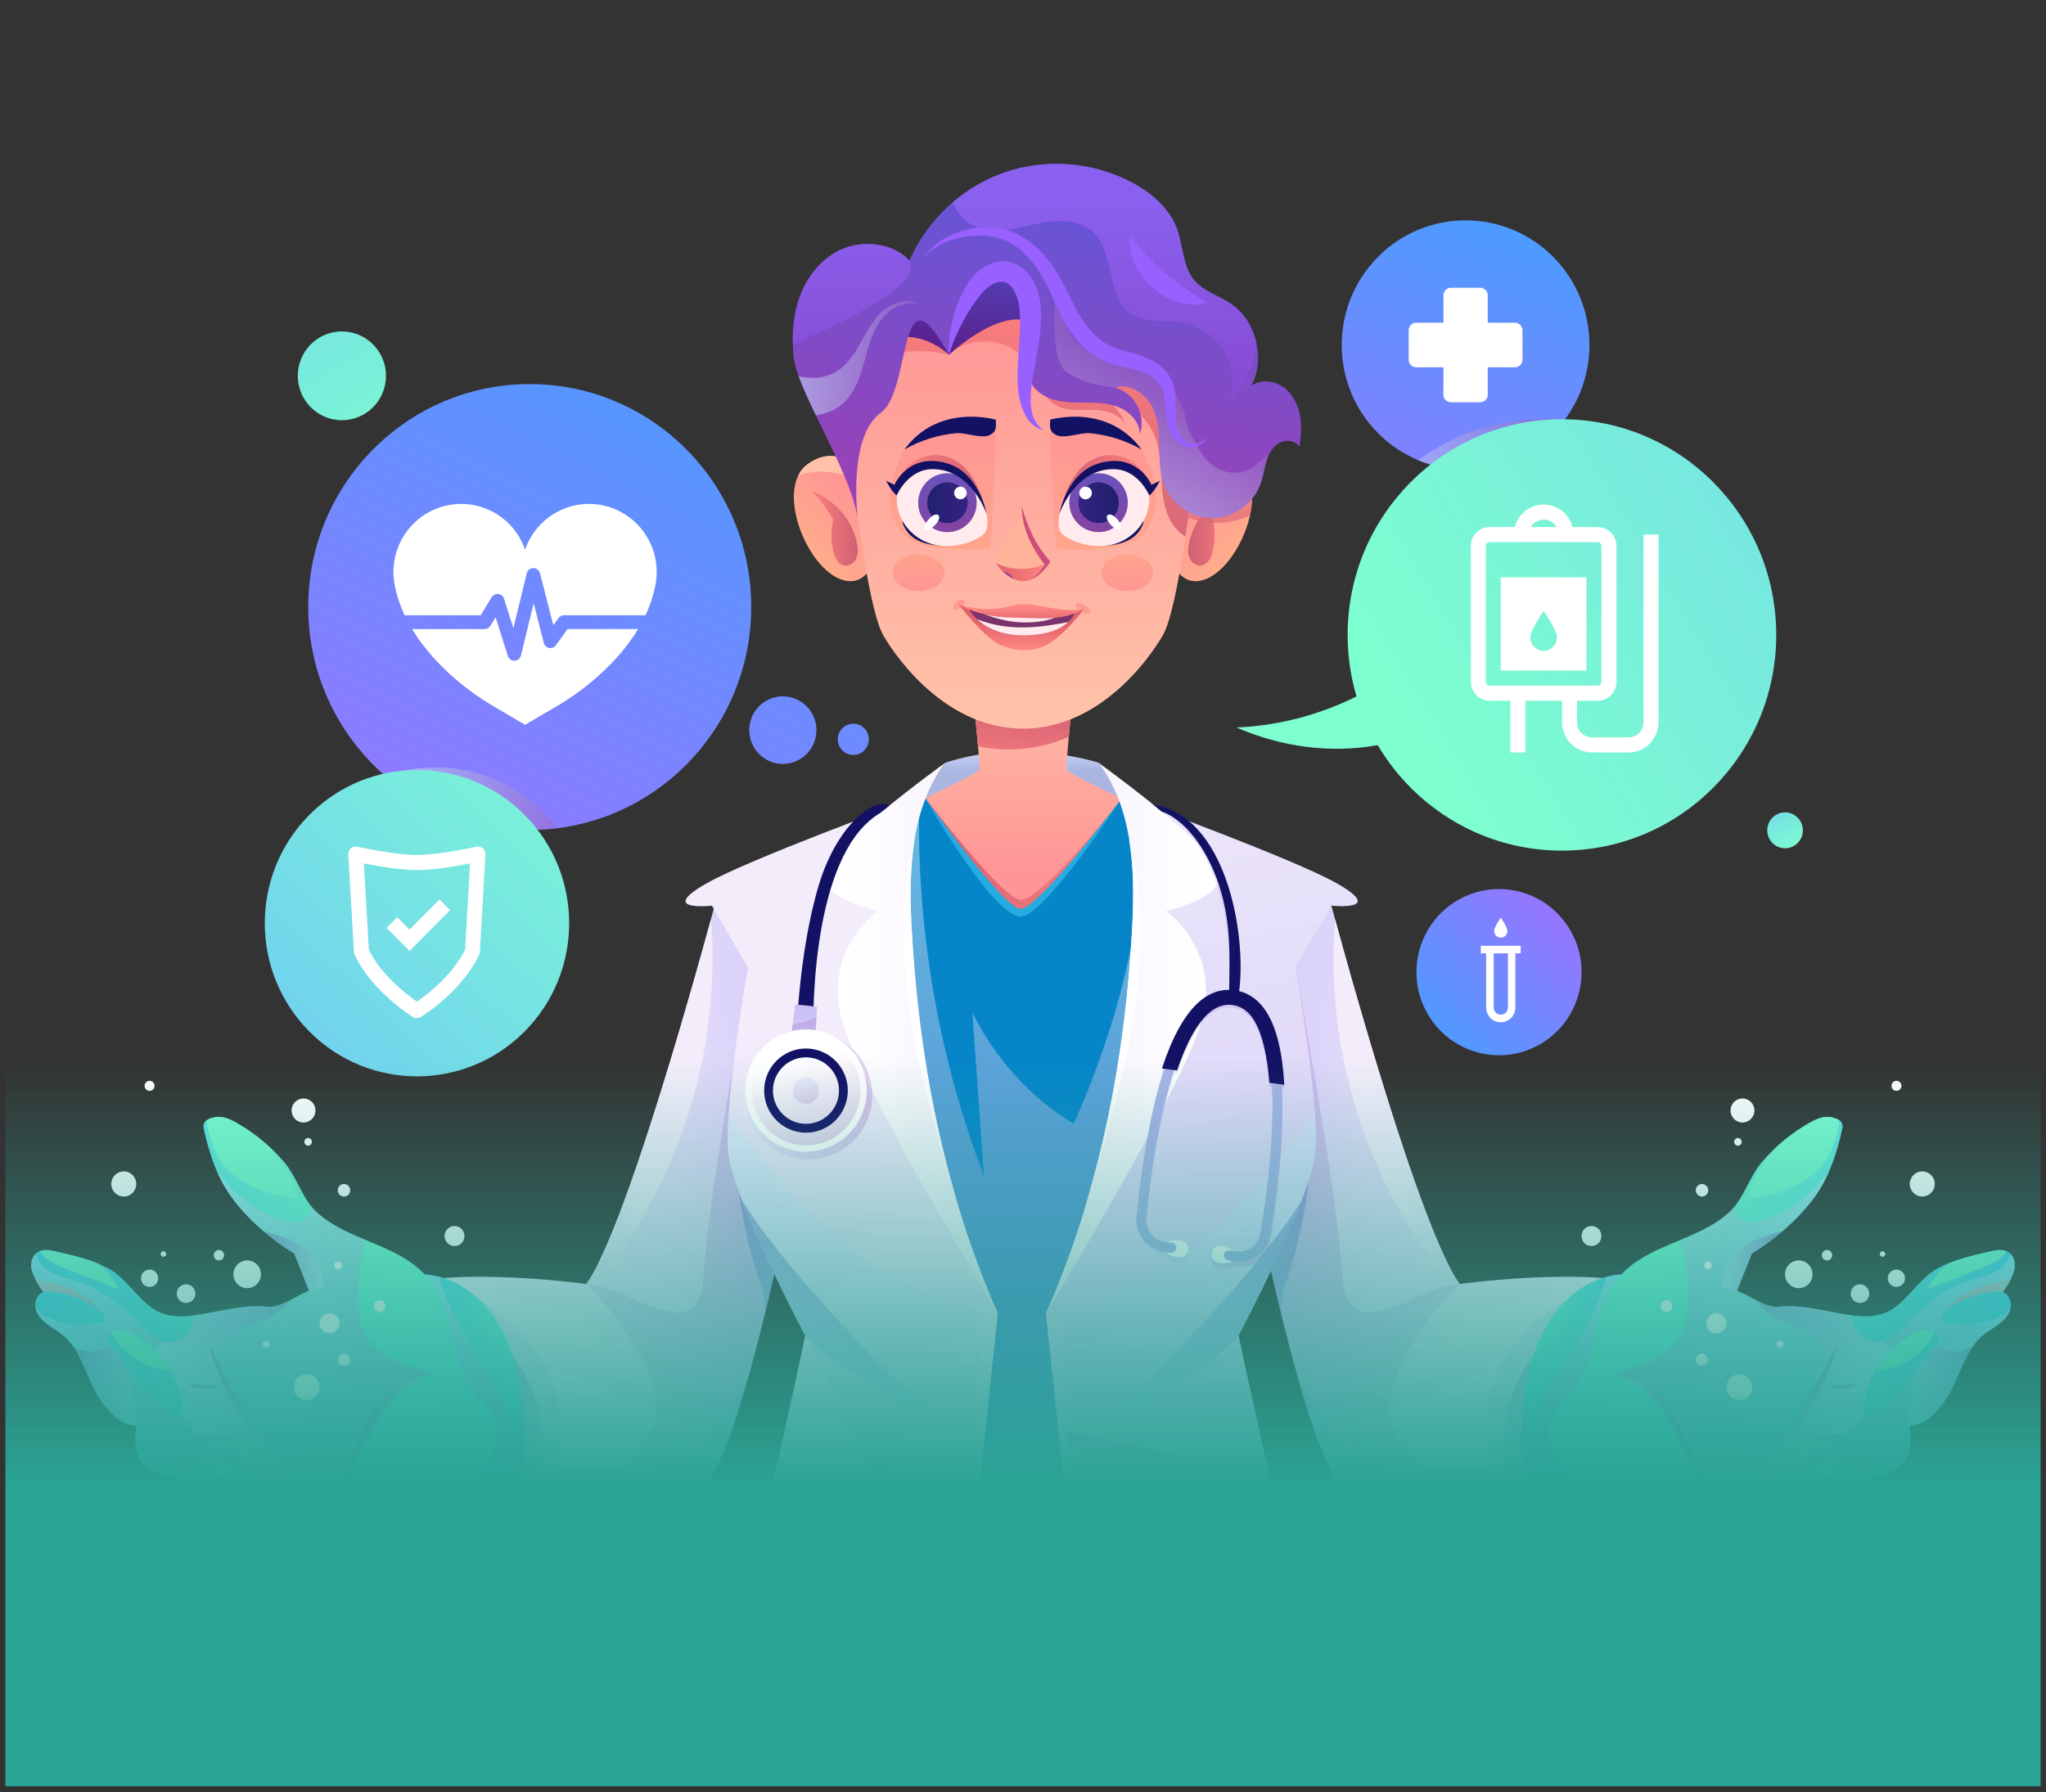<svg width="323" height="283" viewBox="0 0 323 283" fill="none" xmlns="http://www.w3.org/2000/svg">
<rect x="0" y="0" width="323" height="283" fill="#333333" stroke="none"/>
<defs>
<linearGradient id="paint0_linear_101_3728" x1="120.122" y1="48.67" x2="60.592" y2="164.587" gradientUnits="userSpaceOnUse">
<stop stop-color="#459FFF"/>
<stop offset="1" stop-color="#A96DFF"/>
</linearGradient>
<linearGradient id="paint1_linear_101_3728" x1="239.182" y1="30.372" x2="215.107" y2="103.621" gradientUnits="userSpaceOnUse">
<stop stop-color="#459FFF"/>
<stop offset="1" stop-color="#A96DFF"/>
</linearGradient>
<linearGradient id="paint2_linear_101_3728" x1="26.367" y1="12.61" x2="67.048" y2="80.565" gradientUnits="userSpaceOnUse">
<stop stop-color="#6FCAF4"/>
<stop offset="1" stop-color="#7DFFCF"/>
</linearGradient>
<linearGradient id="paint3_linear_101_3728" x1="218.441" y1="70.149" x2="241.522" y2="70.149" gradientUnits="userSpaceOnUse">
<stop stop-color="#CCEDFF"/>
<stop offset="1" stop-color="#9D68C2"/>
</linearGradient>
<linearGradient id="paint4_linear_101_3728" x1="342.985" y1="41.31" x2="221.375" y2="114.692" gradientUnits="userSpaceOnUse">
<stop stop-color="#6FCAF4"/>
<stop offset="1" stop-color="#7DFFCF"/>
</linearGradient>
<linearGradient id="paint5_linear_101_3728" x1="60.855" y1="126.1" x2="87.986" y2="126.1" gradientUnits="userSpaceOnUse">
<stop stop-color="#CCEDFF"/>
<stop offset="1" stop-color="#9D68C2"/>
</linearGradient>
<linearGradient id="paint6_linear_101_3728" x1="37.887" y1="174.588" x2="100.606" y2="110.738" gradientUnits="userSpaceOnUse">
<stop stop-color="#6FCAF4"/>
<stop offset="1" stop-color="#7DFFCF"/>
</linearGradient>
<linearGradient id="paint7_linear_101_3728" x1="224.252" y1="165.962" x2="251.031" y2="139.364" gradientUnits="userSpaceOnUse">
<stop stop-color="#459FFF"/>
<stop offset="1" stop-color="#A96DFF"/>
</linearGradient>
<linearGradient id="paint8_linear_101_3728" x1="278.08" y1="124.809" x2="283.678" y2="134.154" gradientUnits="userSpaceOnUse">
<stop stop-color="#6FCAF4"/>
<stop offset="1" stop-color="#7DFFCF"/>
</linearGradient>
<linearGradient id="paint9_linear_101_3728" x1="194.603" y1="190.643" x2="260.117" y2="198.343" gradientUnits="userSpaceOnUse">
<stop stop-color="#D5CDF8"/>
<stop offset="0.25" stop-color="#E2DAF9"/>
<stop offset="0.62" stop-color="#EEE8FA"/>
<stop offset="0.94" stop-color="#F3EDFB"/>
</linearGradient>
<linearGradient id="paint10_linear_101_3728" x1="194.685" y1="195.879" x2="259.609" y2="203.514" gradientUnits="userSpaceOnUse">
<stop stop-color="#9D68C2"/>
<stop offset="1" stop-color="#CCEDFF"/>
</linearGradient>
<linearGradient id="paint11_linear_101_3728" x1="228.749" y1="238.551" x2="237.028" y2="198.024" gradientUnits="userSpaceOnUse">
<stop stop-color="#B1D4F7"/>
<stop offset="1" stop-color="#637EC9"/>
</linearGradient>
<linearGradient id="paint12_linear_101_3728" x1="264.095" y1="180.089" x2="223.461" y2="173.01" gradientUnits="userSpaceOnUse">
<stop stop-color="#D5CDF8"/>
<stop offset="1" stop-color="#F3EDFB"/>
</linearGradient>
<linearGradient id="paint13_linear_101_3728" x1="161.533" y1="118.128" x2="161.557" y2="121.674" gradientUnits="userSpaceOnUse">
<stop stop-color="#D5CDF8"/>
<stop offset="0.25" stop-color="#E2DAF9"/>
<stop offset="0.62" stop-color="#EEE8FA"/>
<stop offset="0.94" stop-color="#F3EDFB"/>
</linearGradient>
<linearGradient id="paint14_linear_101_3728" x1="161.533" y1="118.128" x2="161.557" y2="121.674" gradientUnits="userSpaceOnUse">
<stop stop-color="#B1D4F7"/>
<stop offset="1" stop-color="#637EC9"/>
</linearGradient>
<linearGradient id="paint15_linear_101_3728" x1="160.061" y1="98.446" x2="160.63" y2="174.4" gradientUnits="userSpaceOnUse">
<stop offset="0.08" stop-color="#FFC2A9"/>
<stop offset="0.52" stop-color="#FF9595"/>
</linearGradient>
<linearGradient id="paint16_linear_101_3728" x1="177.077" y1="134.983" x2="145.845" y2="134.983" gradientUnits="userSpaceOnUse">
<stop stop-color="#FF817F"/>
<stop offset="1" stop-color="#CF6074"/>
</linearGradient>
<linearGradient id="paint17_linear_101_3728" x1="161.515" y1="296.46" x2="160.97" y2="188.883" gradientUnits="userSpaceOnUse">
<stop stop-color="#1F77D1"/>
<stop offset="1" stop-color="#0686C9"/>
</linearGradient>
<linearGradient id="paint18_linear_101_3728" x1="161.515" y1="296.46" x2="160.97" y2="188.883" gradientUnits="userSpaceOnUse">
<stop stop-color="#1F77D1"/>
<stop offset="1" stop-color="#0686C9"/>
</linearGradient>
<linearGradient id="paint19_linear_101_3728" x1="161.58" y1="266.099" x2="162.005" y2="125.821" gradientUnits="userSpaceOnUse">
<stop stop-color="#755CBB"/>
<stop offset="1" stop-color="#CCEDFF"/>
</linearGradient>
<linearGradient id="paint20_linear_101_3728" x1="128.397" y1="190.643" x2="62.883" y2="198.343" gradientUnits="userSpaceOnUse">
<stop stop-color="#D5CDF8"/>
<stop offset="0.25" stop-color="#E2DAF9"/>
<stop offset="0.62" stop-color="#EEE8FA"/>
<stop offset="0.94" stop-color="#F3EDFB"/>
</linearGradient>
<linearGradient id="paint21_linear_101_3728" x1="128.314" y1="195.879" x2="63.391" y2="203.514" gradientUnits="userSpaceOnUse">
<stop stop-color="#9D68C2"/>
<stop offset="1" stop-color="#CCEDFF"/>
</linearGradient>
<linearGradient id="paint22_linear_101_3728" x1="94.251" y1="238.551" x2="85.972" y2="198.025" gradientUnits="userSpaceOnUse">
<stop stop-color="#B1D4F7"/>
<stop offset="1" stop-color="#637EC9"/>
</linearGradient>
<linearGradient id="paint23_linear_101_3728" x1="58.905" y1="180.089" x2="99.539" y2="173.01" gradientUnits="userSpaceOnUse">
<stop stop-color="#D5CDF8"/>
<stop offset="1" stop-color="#F3EDFB"/>
</linearGradient>
<radialGradient id="paint24_radial_101_3728" cx="0" cy="0" r="1" gradientUnits="userSpaceOnUse" gradientTransform="translate(238.403 205.755) rotate(168.014) scale(24.14 24.286)">
<stop stop-color="#7DFFCF"/>
<stop offset="1" stop-color="#47C7F4"/>
</radialGradient>
<linearGradient id="paint25_linear_101_3728" x1="256.376" y1="240.388" x2="248.903" y2="204.785" gradientUnits="userSpaceOnUse">
<stop stop-color="#755CBB"/>
<stop offset="1" stop-color="#CCEDFF"/>
</linearGradient>
<linearGradient id="paint26_linear_101_3728" x1="256.919" y1="241.391" x2="253.476" y2="225.005" gradientUnits="userSpaceOnUse">
<stop stop-color="#755CBB"/>
<stop offset="1" stop-color="#CCEDFF"/>
</linearGradient>
<radialGradient id="paint27_radial_101_3728" cx="0" cy="0" r="1" gradientUnits="userSpaceOnUse" gradientTransform="translate(258.632 193.148) rotate(168.014) scale(72.634 73.072)">
<stop stop-color="#7DFFCF"/>
<stop offset="1" stop-color="#47C7F4"/>
</radialGradient>
<linearGradient id="paint28_linear_101_3728" x1="255.109" y1="259.914" x2="299.902" y2="188.425" gradientUnits="userSpaceOnUse">
<stop stop-color="#755CBB"/>
<stop offset="1" stop-color="#CCEDFF"/>
</linearGradient>
<linearGradient id="paint29_linear_101_3728" x1="264.446" y1="210.63" x2="288.542" y2="226.598" gradientUnits="userSpaceOnUse">
<stop stop-color="#755CBB"/>
<stop offset="1" stop-color="#CCEDFF"/>
</linearGradient>
<linearGradient id="paint30_linear_101_3728" x1="317.646" y1="203.306" x2="306.964" y2="205.544" gradientUnits="userSpaceOnUse">
<stop offset="0.02" stop-color="#FF9E8B"/>
<stop offset="1" stop-color="#FF7C7C"/>
</linearGradient>
<linearGradient id="paint31_linear_101_3728" x1="312.348" y1="216.969" x2="300.311" y2="219.491" gradientUnits="userSpaceOnUse">
<stop stop-color="#755CBB"/>
<stop offset="1" stop-color="#CCEDFF"/>
</linearGradient>
<linearGradient id="paint32_linear_101_3728" x1="267.021" y1="225.346" x2="258.781" y2="227.072" gradientUnits="userSpaceOnUse">
<stop stop-color="#755CBB"/>
<stop offset="1" stop-color="#CCEDFF"/>
</linearGradient>
<linearGradient id="paint33_linear_101_3728" x1="294.056" y1="221.236" x2="273.542" y2="225.534" gradientUnits="userSpaceOnUse">
<stop stop-color="#755CBB"/>
<stop offset="1" stop-color="#CCEDFF"/>
</linearGradient>
<linearGradient id="paint34_linear_101_3728" x1="282.235" y1="198.146" x2="271.24" y2="200.449" gradientUnits="userSpaceOnUse">
<stop stop-color="#755CBB"/>
<stop offset="1" stop-color="#CCEDFF"/>
</linearGradient>
<linearGradient id="paint35_linear_101_3728" x1="160.037" y1="123.78" x2="161.528" y2="110.127" gradientUnits="userSpaceOnUse">
<stop stop-color="#FF817F"/>
<stop offset="1" stop-color="#CF6074"/>
</linearGradient>
<radialGradient id="paint36_radial_101_3728" cx="0" cy="0" r="1" gradientUnits="userSpaceOnUse" gradientTransform="translate(84.596 205.755) rotate(11.986) scale(24.14 24.286)">
<stop stop-color="#7DFFCF"/>
<stop offset="1" stop-color="#47C7F4"/>
</radialGradient>
<linearGradient id="paint37_linear_101_3728" x1="66.624" y1="240.388" x2="74.097" y2="204.785" gradientUnits="userSpaceOnUse">
<stop stop-color="#755CBB"/>
<stop offset="1" stop-color="#CCEDFF"/>
</linearGradient>
<linearGradient id="paint38_linear_101_3728" x1="66.081" y1="241.391" x2="69.523" y2="225.005" gradientUnits="userSpaceOnUse">
<stop stop-color="#755CBB"/>
<stop offset="1" stop-color="#CCEDFF"/>
</linearGradient>
<radialGradient id="paint39_radial_101_3728" cx="0" cy="0" r="1" gradientUnits="userSpaceOnUse" gradientTransform="translate(64.368 193.148) rotate(11.986) scale(72.634 73.072)">
<stop stop-color="#7DFFCF"/>
<stop offset="1" stop-color="#47C7F4"/>
</radialGradient>
<linearGradient id="paint40_linear_101_3728" x1="67.89" y1="259.914" x2="23.098" y2="188.426" gradientUnits="userSpaceOnUse">
<stop stop-color="#755CBB"/>
<stop offset="1" stop-color="#CCEDFF"/>
</linearGradient>
<linearGradient id="paint41_linear_101_3728" x1="58.554" y1="210.63" x2="34.458" y2="226.598" gradientUnits="userSpaceOnUse">
<stop stop-color="#755CBB"/>
<stop offset="1" stop-color="#CCEDFF"/>
</linearGradient>
<linearGradient id="paint42_linear_101_3728" x1="5.348" y1="203.305" x2="16.036" y2="205.544" gradientUnits="userSpaceOnUse">
<stop offset="0.02" stop-color="#FF9E8B"/>
<stop offset="1" stop-color="#FF7C7C"/>
</linearGradient>
<linearGradient id="paint43_linear_101_3728" x1="10.652" y1="216.969" x2="22.688" y2="219.491" gradientUnits="userSpaceOnUse">
<stop stop-color="#755CBB"/>
<stop offset="1" stop-color="#CCEDFF"/>
</linearGradient>
<linearGradient id="paint44_linear_101_3728" x1="55.978" y1="225.346" x2="64.219" y2="227.072" gradientUnits="userSpaceOnUse">
<stop stop-color="#755CBB"/>
<stop offset="1" stop-color="#CCEDFF"/>
</linearGradient>
<linearGradient id="paint45_linear_101_3728" x1="28.943" y1="221.236" x2="49.457" y2="225.534" gradientUnits="userSpaceOnUse">
<stop stop-color="#755CBB"/>
<stop offset="1" stop-color="#CCEDFF"/>
</linearGradient>
<linearGradient id="paint46_linear_101_3728" x1="40.764" y1="198.146" x2="51.759" y2="200.449" gradientUnits="userSpaceOnUse">
<stop stop-color="#755CBB"/>
<stop offset="1" stop-color="#CCEDFF"/>
</linearGradient>
<linearGradient id="paint47_linear_101_3728" x1="194.805" y1="221.57" x2="169.895" y2="100.273" gradientUnits="userSpaceOnUse">
<stop stop-color="#D5CDF8"/>
<stop offset="1" stop-color="#F3EDFB"/>
</linearGradient>
<linearGradient id="paint48_linear_101_3728" x1="183.762" y1="287.494" x2="201.654" y2="199.888" gradientUnits="userSpaceOnUse">
<stop stop-color="#9D68C2"/>
<stop offset="1" stop-color="#CCEDFF"/>
</linearGradient>
<linearGradient id="paint49_linear_101_3728" x1="163.855" y1="230.769" x2="207.55" y2="292.167" gradientUnits="userSpaceOnUse">
<stop stop-color="#9D68C2"/>
<stop offset="0.84" stop-color="#CCEDFF"/>
</linearGradient>
<linearGradient id="paint50_linear_101_3728" x1="195.241" y1="288.725" x2="189.19" y2="259.069" gradientUnits="userSpaceOnUse">
<stop stop-color="#9D68C2"/>
<stop offset="0.84" stop-color="#CCEDFF"/>
</linearGradient>
<linearGradient id="paint51_linear_101_3728" x1="186.842" y1="223.343" x2="192.594" y2="195.198" gradientUnits="userSpaceOnUse">
<stop stop-color="#B1D4F7"/>
<stop offset="1" stop-color="#637EC9"/>
</linearGradient>
<linearGradient id="paint52_linear_101_3728" x1="189.408" y1="163.899" x2="161.834" y2="163.899" gradientUnits="userSpaceOnUse">
<stop stop-color="white"/>
<stop offset="1" stop-color="#F3EDFB"/>
</linearGradient>
<linearGradient id="paint53_linear_101_3728" x1="191.955" y1="252.319" x2="188.096" y2="265.383" gradientUnits="userSpaceOnUse">
<stop stop-color="#B1D4F7"/>
<stop offset="1" stop-color="#637EC9"/>
</linearGradient>
<linearGradient id="paint54_linear_101_3728" x1="115.452" y1="283.151" x2="140.234" y2="161.827" gradientUnits="userSpaceOnUse">
<stop stop-color="#D5CDF8"/>
<stop offset="1" stop-color="#F3EDFB"/>
</linearGradient>
<linearGradient id="paint55_linear_101_3728" x1="125.081" y1="264.611" x2="138.406" y2="199.353" gradientUnits="userSpaceOnUse">
<stop stop-color="#9D68C2"/>
<stop offset="1" stop-color="#CCEDFF"/>
</linearGradient>
<linearGradient id="paint56_linear_101_3728" x1="127.41" y1="288.725" x2="133.468" y2="259.069" gradientUnits="userSpaceOnUse">
<stop stop-color="#9D68C2"/>
<stop offset="0.84" stop-color="#CCEDFF"/>
</linearGradient>
<linearGradient id="paint57_linear_101_3728" x1="130.182" y1="218.286" x2="134.168" y2="198.775" gradientUnits="userSpaceOnUse">
<stop stop-color="#B1D4F7"/>
<stop offset="1" stop-color="#637EC9"/>
</linearGradient>
<linearGradient id="paint58_linear_101_3728" x1="133.25" y1="21.783" x2="160.823" y2="21.783" gradientUnits="userSpaceOnUse">
<stop stop-color="white"/>
<stop offset="1" stop-color="#F3EDFB"/>
</linearGradient>
<linearGradient id="paint59_linear_101_3728" x1="130.702" y1="252.319" x2="134.555" y2="265.383" gradientUnits="userSpaceOnUse">
<stop stop-color="#B1D4F7"/>
<stop offset="1" stop-color="#637EC9"/>
</linearGradient>
<linearGradient id="paint60_linear_101_3728" x1="195.549" y1="86.451" x2="187.156" y2="78.439" gradientUnits="userSpaceOnUse">
<stop offset="0.02" stop-color="#FFAC8B"/>
<stop offset="1" stop-color="#FF9595"/>
</linearGradient>
<linearGradient id="paint61_linear_101_3728" x1="194.976" y1="83.405" x2="187.575" y2="83.405" gradientUnits="userSpaceOnUse">
<stop stop-color="#FF817F"/>
<stop offset="1" stop-color="#CF6074"/>
</linearGradient>
<linearGradient id="paint62_linear_101_3728" x1="191.411" y1="84.744" x2="191.483" y2="75.885" gradientUnits="userSpaceOnUse">
<stop stop-color="#CF6074"/>
<stop offset="1" stop-color="#FF817F"/>
</linearGradient>
<linearGradient id="paint63_linear_101_3728" x1="188.107" y1="78.348" x2="192.495" y2="74.396" gradientUnits="userSpaceOnUse">
<stop stop-color="#FFA795"/>
<stop offset="0.98" stop-color="#FFC2A9"/>
</linearGradient>
<linearGradient id="paint64_linear_101_3728" x1="127.458" y1="86.451" x2="135.85" y2="78.439" gradientUnits="userSpaceOnUse">
<stop offset="0.02" stop-color="#FFAC8B"/>
<stop offset="1" stop-color="#FF9595"/>
</linearGradient>
<linearGradient id="paint65_linear_101_3728" x1="128.025" y1="83.405" x2="135.431" y2="83.405" gradientUnits="userSpaceOnUse">
<stop stop-color="#FF817F"/>
<stop offset="1" stop-color="#CF6074"/>
</linearGradient>
<linearGradient id="paint66_linear_101_3728" x1="134.893" y1="78.348" x2="130.511" y2="74.396" gradientUnits="userSpaceOnUse">
<stop stop-color="#FFA795"/>
<stop offset="0.98" stop-color="#FFC2A9"/>
</linearGradient>
<linearGradient id="paint67_linear_101_3728" x1="161.503" y1="114.51" x2="161.503" y2="48.087" gradientUnits="userSpaceOnUse">
<stop offset="0.02" stop-color="#FFC2A9"/>
<stop offset="1" stop-color="#FF9595"/>
</linearGradient>
<linearGradient id="paint68_linear_101_3728" x1="163.465" y1="98.113" x2="163.915" y2="43.048" gradientUnits="userSpaceOnUse">
<stop stop-color="#CF6074"/>
<stop offset="1" stop-color="#FF817F"/>
</linearGradient>
<linearGradient id="paint69_linear_101_3728" x1="151.946" y1="55.994" x2="153.694" y2="41.813" gradientUnits="userSpaceOnUse">
<stop stop-color="#5A1E8A"/>
<stop offset="1" stop-color="#5241B8"/>
</linearGradient>
<linearGradient id="paint70_linear_101_3728" x1="149.321" y1="85.916" x2="148.626" y2="67.246" gradientUnits="userSpaceOnUse">
<stop offset="0.02" stop-color="#FFA58B"/>
<stop offset="1" stop-color="#FF9595"/>
</linearGradient>
<linearGradient id="paint71_linear_101_3728" x1="155.663" y1="76.384" x2="141.82" y2="76.384" gradientUnits="userSpaceOnUse">
<stop stop-color="#CF6074"/>
<stop offset="1" stop-color="#FF817F"/>
</linearGradient>
<linearGradient id="paint72_linear_101_3728" x1="149.96" y1="84.275" x2="149.073" y2="73.269" gradientUnits="userSpaceOnUse">
<stop stop-color="#8642A0"/>
<stop offset="1" stop-color="#6456C0"/>
</linearGradient>
<linearGradient id="paint73_linear_101_3728" x1="146.377" y1="79.371" x2="152.767" y2="79.371" gradientUnits="userSpaceOnUse">
<stop stop-color="#20206C"/>
<stop offset="1" stop-color="#362283"/>
</linearGradient>
<linearGradient id="paint74_linear_101_3728" x1="173.685" y1="85.916" x2="174.379" y2="67.246" gradientUnits="userSpaceOnUse">
<stop offset="0.02" stop-color="#FFA58B"/>
<stop offset="1" stop-color="#FF9595"/>
</linearGradient>
<linearGradient id="paint75_linear_101_3728" x1="167.343" y1="76.384" x2="181.186" y2="76.384" gradientUnits="userSpaceOnUse">
<stop stop-color="#CF6074"/>
<stop offset="1" stop-color="#FF817F"/>
</linearGradient>
<linearGradient id="paint76_linear_101_3728" x1="173.034" y1="84.329" x2="173.92" y2="73.323" gradientUnits="userSpaceOnUse">
<stop stop-color="#8642A0"/>
<stop offset="1" stop-color="#6456C0"/>
</linearGradient>
<linearGradient id="paint77_linear_101_3728" x1="176.628" y1="21.783" x2="170.239" y2="21.783" gradientUnits="userSpaceOnUse">
<stop stop-color="#20206C"/>
<stop offset="1" stop-color="#362283"/>
</linearGradient>
<linearGradient id="paint78_linear_101_3728" x1="157.241" y1="90.241" x2="165.794" y2="90.241" gradientUnits="userSpaceOnUse">
<stop stop-color="#E1616A"/>
<stop offset="1" stop-color="#FF8883"/>
</linearGradient>
<linearGradient id="paint79_linear_101_3728" x1="145.071" y1="86.647" x2="144.988" y2="93.579" gradientUnits="userSpaceOnUse">
<stop offset="0.02" stop-color="#FFA58B"/>
<stop offset="1" stop-color="#FF9595"/>
</linearGradient>
<linearGradient id="paint80_linear_101_3728" x1="178.018" y1="87.058" x2="177.934" y2="93.99" gradientUnits="userSpaceOnUse">
<stop offset="0.02" stop-color="#FFA58B"/>
<stop offset="1" stop-color="#FF9595"/>
</linearGradient>
<linearGradient id="paint81_linear_101_3728" x1="170.86" y1="96.836" x2="171.183" y2="95.686" gradientUnits="userSpaceOnUse">
<stop offset="0.02" stop-color="#FFA58B"/>
<stop offset="1" stop-color="#FF9595"/>
</linearGradient>
<linearGradient id="paint82_linear_101_3728" x1="151.402" y1="96.364" x2="151.402" y2="94.918" gradientUnits="userSpaceOnUse">
<stop offset="0.02" stop-color="#FFA58B"/>
<stop offset="1" stop-color="#FF9595"/>
</linearGradient>
<linearGradient id="paint83_linear_101_3728" x1="161.196" y1="98.541" x2="161.196" y2="95.81" gradientUnits="userSpaceOnUse">
<stop stop-color="#E1616A"/>
<stop offset="1" stop-color="#FF8883"/>
</linearGradient>
<linearGradient id="paint84_linear_101_3728" x1="161.119" y1="98.196" x2="160.981" y2="102.688" gradientUnits="userSpaceOnUse">
<stop stop-color="#E1616A"/>
<stop offset="1" stop-color="#FF8883"/>
</linearGradient>
<linearGradient id="paint85_linear_101_3728" x1="162.868" y1="80.163" x2="168.904" y2="31.295" gradientUnits="userSpaceOnUse">
<stop stop-color="#9942B7"/>
<stop offset="1" stop-color="#6456D8"/>
</linearGradient>
<linearGradient id="paint86_linear_101_3728" x1="161.58" y1="74.064" x2="161.933" y2="30.327" gradientUnits="userSpaceOnUse">
<stop stop-color="#8642C7"/>
<stop offset="1" stop-color="#8A61EF"/>
</linearGradient>
<linearGradient id="paint87_linear_101_3728" x1="172.503" y1="79.24" x2="182.931" y2="61.284" gradientUnits="userSpaceOnUse">
<stop stop-color="#CCEDFF"/>
<stop offset="1" stop-color="#9D68C2"/>
</linearGradient>
<linearGradient id="paint88_linear_101_3728" x1="126.104" y1="56.548" x2="145.574" y2="56.548" gradientUnits="userSpaceOnUse">
<stop stop-color="#CCEDFF"/>
<stop offset="1" stop-color="#9D68C2"/>
</linearGradient>
<linearGradient id="paint89_linear_101_3728" x1="127.037" y1="158.645" x2="126.223" y2="176.661" gradientUnits="userSpaceOnUse">
<stop stop-color="#C8BDF6"/>
<stop offset="1" stop-color="#F3EDFB"/>
</linearGradient>
<linearGradient id="paint90_linear_101_3728" x1="126.949" y1="160.371" x2="126.398" y2="172.597" gradientUnits="userSpaceOnUse">
<stop stop-color="#9D68C2"/>
<stop offset="1" stop-color="#CCEDFF"/>
</linearGradient>
<linearGradient id="paint91_linear_101_3728" x1="137.706" y1="172.968" x2="117.604" y2="172.968" gradientUnits="userSpaceOnUse">
<stop stop-color="#9D68C2"/>
<stop offset="1" stop-color="#CCEDFF"/>
</linearGradient>
<linearGradient id="paint92_linear_101_3728" x1="130.105" y1="180.948" x2="125.709" y2="167.697" gradientUnits="userSpaceOnUse">
<stop stop-color="#9D68C2"/>
<stop offset="1" stop-color="white"/>
</linearGradient>
<linearGradient id="paint93_linear_101_3728" x1="128.355" y1="176.197" x2="126.291" y2="168.916" gradientUnits="userSpaceOnUse">
<stop stop-color="#9D68C2"/>
<stop offset="1" stop-color="#CCEDFF"/>
</linearGradient>
<linearGradient id="paint94_linear_101_3728" x1="202.748" y1="163.703" x2="179.419" y2="163.703" gradientUnits="userSpaceOnUse">
<stop stop-color="#9D68C2"/>
<stop offset="1" stop-color="#CCEDFF"/>
</linearGradient>
<linearGradient id="paint95_linear_101_3728" x1="161.5" y1="0.5" x2="161.5" y2="282.035" gradientUnits="userSpaceOnUse">
<stop offset="0.592" stop-color="#2AA494" stop-opacity="0"/>
<stop offset="0.832" stop-color="#2AA494"/>
</linearGradient>
<clipPath id="clip0_101_3728">
<rect width="320" height="244" fill="white" transform="translate(1.5 21.783)"/>
</clipPath>
</defs>
<g clip-path="url(#clip0_101_3728)">
<path d="M128.888 115.284C128.888 118.235 126.512 120.621 123.586 120.621C120.66 120.621 118.284 118.229 118.284 115.284C118.284 112.339 120.66 109.947 123.586 109.947C126.512 109.947 128.888 112.339 128.888 115.284ZM134.71 114.266C133.356 114.266 132.257 115.373 132.257 116.736C132.257 118.098 133.356 119.205 134.71 119.205C136.063 119.205 137.163 118.098 137.163 116.736C137.163 115.373 136.063 114.266 134.71 114.266ZM83.629 60.641C64.319 60.641 48.662 76.402 48.662 95.84C48.662 115.278 64.319 131.039 83.629 131.039C102.94 131.039 118.597 115.278 118.597 95.84C118.597 76.402 102.94 60.641 83.629 60.641Z" fill="url(#paint0_linear_101_3728)"/>
<path d="M245.197 68.391C252.833 60.705 252.833 48.243 245.197 40.557C237.561 32.87 225.181 32.87 217.546 40.557C209.91 48.243 209.91 60.705 217.546 68.391C225.181 76.077 237.561 76.077 245.197 68.391Z" fill="url(#paint1_linear_101_3728)"/>
<path d="M239.17 50.955H234.867V46.623C234.867 45.969 234.335 45.434 233.685 45.434H229.056C228.406 45.434 227.874 45.969 227.874 46.623V50.955H223.571C222.921 50.955 222.389 51.49 222.389 52.145V56.804C222.389 57.458 222.921 57.994 223.571 57.994H227.874V62.325C227.874 62.98 228.406 63.515 229.056 63.515H233.685C234.335 63.515 234.867 62.98 234.867 62.325V57.994H239.17C239.82 57.994 240.352 57.458 240.352 56.804V52.145C240.352 51.49 239.82 50.955 239.17 50.955Z" fill="white"/>
<path d="M58.898 64.297C61.617 61.56 61.617 57.122 58.898 54.385C56.179 51.648 51.77 51.648 49.051 54.385C46.332 57.122 46.332 61.56 49.051 64.297C51.77 67.034 56.179 67.034 58.898 64.297Z" fill="url(#paint2_linear_101_3728)"/>
<path style="mix-blend-mode:multiply" opacity="0.5" d="M247.013 66.293C245.973 66.198 244.926 66.139 243.863 66.139C236.409 66.139 229.523 68.572 223.932 72.683C226.225 73.635 228.737 74.165 231.373 74.165C237.769 74.165 243.449 71.071 247.013 66.293Z" fill="url(#paint3_linear_101_3728)"/>
<path d="M246.581 66.198C227.898 66.198 212.749 81.448 212.749 100.255C212.749 103.628 213.245 106.883 214.149 109.959C208.268 112.898 201.772 114.594 195.206 114.867C202.346 117.967 210.041 118.985 217.501 117.658C223.4 127.63 234.216 134.311 246.581 134.311C265.265 134.311 280.414 119.062 280.414 100.255C280.414 81.448 265.265 66.198 246.581 66.198Z" fill="url(#paint4_linear_101_3728)"/>
<path d="M236.929 105.883H250.453V91.152H236.929V105.883ZM243.691 96.465C243.691 96.465 245.795 99.463 245.795 100.636C245.795 101.808 244.855 102.754 243.691 102.754C242.527 102.754 241.587 101.808 241.587 100.636C241.587 99.463 243.691 96.465 243.691 96.465Z" fill="white"/>
<path d="M259.461 84.41V114.046C259.461 115.361 258.403 116.426 257.097 116.426H251.328C250.021 116.426 248.963 115.361 248.963 114.046V110.643H252.232C253.863 110.643 255.187 109.31 255.187 107.668V86.195C255.187 84.553 253.863 83.221 252.232 83.221H248.26C247.734 81.18 245.89 79.663 243.697 79.663C241.504 79.663 239.66 81.18 239.134 83.221H235.162C233.531 83.221 232.207 84.553 232.207 86.195V107.668C232.207 109.31 233.531 110.643 235.162 110.643H238.431V118.806H240.795V110.643H246.605V114.046C246.605 116.67 248.727 118.806 251.334 118.806H257.102C259.709 118.806 261.831 116.67 261.831 114.046V84.41H259.467H259.461ZM243.691 82.043C244.554 82.043 245.305 82.519 245.713 83.221H241.67C242.077 82.519 242.828 82.043 243.691 82.043ZM234.565 107.668V86.195C234.565 85.868 234.831 85.6 235.156 85.6H252.226C252.551 85.6 252.817 85.868 252.817 86.195V107.668C252.817 107.995 252.551 108.263 252.226 108.263H235.156C234.831 108.263 234.565 107.995 234.565 107.668Z" fill="white"/>
<path d="M100.735 99.326C96.698 106.038 89.942 110.298 88.287 111.274L82.896 114.445L77.506 111.274C75.851 110.298 69.089 106.038 65.058 99.326H76.495C76.867 99.326 77.216 99.13 77.417 98.809L78.245 97.464L80.165 103.557C80.307 104.009 80.727 104.318 81.194 104.318C81.206 104.318 81.218 104.318 81.23 104.318C81.714 104.301 82.128 103.961 82.246 103.491L84.25 95.263L85.846 101.516C85.952 101.927 86.277 102.236 86.691 102.313C87.105 102.391 87.524 102.224 87.767 101.879L89.605 99.321H100.747L100.735 99.326ZM63.882 97.149H75.88L77.624 94.299C77.843 93.936 78.256 93.74 78.676 93.787C79.096 93.841 79.444 94.132 79.575 94.537L81.046 99.202L83.156 90.527C83.275 90.045 83.706 89.7 84.203 89.7H84.209C84.699 89.7 85.13 90.033 85.255 90.515L87.353 98.726L88.163 97.601C88.364 97.316 88.695 97.149 89.037 97.149H101.899C102.597 95.662 103.14 94.073 103.471 92.395C104.606 86.564 100.829 80.912 95.037 79.77C89.741 78.728 84.605 81.81 82.89 86.79C81.176 81.805 76.034 78.722 70.744 79.77C64.951 80.912 61.174 86.564 62.309 92.395C62.634 94.079 63.184 95.662 63.882 97.149Z" fill="white"/>
<path style="mix-blend-mode:multiply" opacity="0.5" d="M60.855 122.536C66.973 127.832 74.929 131.045 83.635 131.045C85.113 131.045 86.561 130.943 87.986 130.765C83.6 124.934 76.649 121.168 68.823 121.168C66.027 121.168 63.344 121.656 60.85 122.536H60.855Z" fill="url(#paint5_linear_101_3728)"/>
<path d="M82.817 162.868C92.2 153.423 92.2 138.109 82.817 128.664C73.434 119.219 58.221 119.219 48.837 128.664C39.454 138.109 39.454 153.423 48.837 162.868C58.221 172.313 73.434 172.313 82.817 162.868Z" fill="url(#paint6_linear_101_3728)"/>
<path d="M65.826 160.776C65.613 160.776 65.394 160.716 65.205 160.597C64.939 160.436 58.698 156.527 55.991 150.78C55.926 150.643 55.89 150.494 55.878 150.34L54.986 134.924C54.962 134.549 55.116 134.186 55.4 133.948C55.683 133.704 56.062 133.615 56.422 133.692C56.481 133.704 62.197 134.995 65.814 134.995C69.432 134.995 75.147 133.704 75.206 133.692C75.567 133.609 75.945 133.704 76.229 133.942C76.513 134.186 76.666 134.543 76.643 134.918L75.75 150.334C75.744 150.488 75.703 150.637 75.638 150.774C72.937 156.521 66.689 160.43 66.423 160.591C66.234 160.71 66.021 160.77 65.802 160.77L65.826 160.776ZM58.231 149.965C60.211 153.993 64.277 157.081 65.826 158.158C67.375 157.081 71.447 153.981 73.421 149.965L74.207 136.334C72.174 136.739 68.533 137.375 65.826 137.375C63.119 137.375 59.472 136.739 57.445 136.334L58.231 149.965ZM71.057 143.706L69.384 142.022L64.65 146.788L62.699 144.824L61.026 146.508L64.65 150.155L71.057 143.706Z" fill="white"/>
<path d="M243.087 164.904C249.344 161.323 251.533 153.314 247.975 147.015C244.417 140.716 236.461 138.513 230.204 142.094C223.946 145.676 221.758 153.685 225.315 159.983C228.873 166.282 236.829 168.485 243.087 164.904Z" fill="url(#paint7_linear_101_3728)"/>
<path d="M240.086 149.34H233.773V150.53H234.618V159.092C234.618 160.371 235.653 161.412 236.923 161.412C238.194 161.412 239.229 160.371 239.229 159.092V150.53H240.074V149.34H240.086ZM238.052 159.092C238.052 159.717 237.55 160.222 236.929 160.222C236.309 160.222 235.806 159.717 235.806 159.092V150.53H238.052V159.092Z" fill="white"/>
<path d="M236.929 148.049C237.508 148.049 237.981 147.573 237.981 146.99C237.981 146.407 236.929 144.902 236.929 144.902C236.929 144.902 235.877 146.401 235.877 146.99C235.877 147.579 236.35 148.049 236.929 148.049Z" fill="white"/>
<path d="M281.804 133.936C283.358 133.936 284.617 132.668 284.617 131.104C284.617 129.54 283.358 128.272 281.804 128.272C280.25 128.272 278.99 129.54 278.99 131.104C278.99 132.668 280.25 133.936 281.804 133.936Z" fill="url(#paint8_linear_101_3728)"/>
<g opacity="0.19">
<path d="M151.094 265.242C151.561 265.533 152.04 265.819 152.495 266.128C152.72 266.283 152.944 265.89 152.708 265.765C152.217 265.51 151.738 265.224 151.26 264.95C151.07 264.843 150.911 265.129 151.094 265.242Z" fill="#001200"/>
</g>
<path d="M154.404 117.848C159.168 118.848 164.263 118.3 168.732 116.343C169.015 113.219 169.352 109.84 169.352 109.84H153.653C153.653 109.84 154.108 114.421 154.404 117.848Z" fill="#E4688E"/>
<path d="M210.183 142.986C210.183 142.986 223.666 193.636 230.481 202.739C230.481 202.739 255.932 199.158 264.562 204.673C273.191 210.188 268.303 236.843 258.509 243.335C245.252 252.122 218.281 238.206 212.299 234.797C206.324 231.393 197.682 186.639 197.682 186.639L201.169 143.141L210.189 142.986H210.183Z" fill="url(#paint9_linear_101_3728)"/>
<path style="mix-blend-mode:multiply" opacity="0.3" d="M230.475 202.739C223.967 202.84 212.577 213.657 211.915 201.335C211.253 189.013 204.515 152.761 204.515 152.761L199.686 161.543L197.676 186.639C197.676 186.639 206.318 231.393 212.293 234.797C218.269 238.2 245.246 252.116 258.503 243.335C266.477 238.051 271.2 219.405 268.026 209.683L255.406 202.638C255.406 202.638 247.025 202.406 238.815 212.735C230.605 223.064 236.734 238.676 236.734 238.676C236.734 238.676 223.985 235.231 220.113 225.795C216.236 216.352 230.481 202.733 230.481 202.733L230.475 202.739Z" fill="url(#paint10_linear_101_3728)"/>
<path style="mix-blend-mode:multiply" opacity="0.5" d="M260.927 206.499C261.601 206.571 262.263 206.69 262.919 206.833L268.026 209.683C271.2 219.41 266.477 238.051 258.504 243.334C245.246 252.122 218.275 238.206 212.294 234.796C210.018 233.499 207.364 226.229 204.941 217.709C207.429 222.683 211.147 227.484 214.238 231.834C214.534 228.406 214.079 224.783 214.374 221.362C214.445 226.401 214.717 231.947 218.157 235.606C220.143 237.718 222.921 238.866 225.664 239.782C231.06 241.579 236.675 242.704 242.344 243.114C236.557 235.844 235.617 225.086 240.169 216.971C244.2 209.784 252.782 205.595 260.927 206.499ZM200.135 198.36C200.732 201.049 201.418 204.024 202.163 207.082C202.204 205.649 202.44 204.215 202.925 202.793C205.408 195.486 206.82 187.805 207.092 180.088C204.32 185.854 201.625 192.053 200.141 198.366L200.135 198.36Z" fill="url(#paint11_linear_101_3728)"/>
<path d="M228.489 199.336C222.318 186.889 213.15 153.904 210.762 145.146C209.438 161.942 213.535 179.137 222.336 193.475C223.849 195.945 225.823 198.527 228.489 199.336Z" fill="url(#paint12_linear_101_3728)"/>
<path d="M149.215 120.448C161.397 116.438 173.443 120.448 173.443 120.448L178.591 127.1H144.616L149.221 120.448H149.215Z" fill="url(#paint13_linear_101_3728)"/>
<path style="mix-blend-mode:multiply" opacity="0.5" d="M149.215 120.448C161.397 116.438 173.443 120.448 173.443 120.448L178.591 127.1H144.616L149.221 120.448H149.215Z" fill="url(#paint14_linear_101_3728)"/>
<path d="M129.065 211.438C129.065 211.438 117.102 191.482 117.817 182.867C118.532 174.246 121.192 156.212 121.192 156.212L116.865 139.035C116.865 139.035 154.664 122.774 154.658 121.382C154.658 119.99 153.647 109.84 153.647 109.84H169.346C169.346 109.84 168.341 119.984 168.336 121.382C168.336 122.774 206.129 139.035 206.129 139.035L201.802 156.212C201.802 156.212 204.468 174.252 205.177 182.867C205.892 191.488 193.929 211.438 193.929 211.438L210.047 292.997H112.946L129.065 211.438Z" fill="url(#paint15_linear_101_3728)"/>
<path d="M177.083 126.059C177.083 126.059 164.771 141.909 161.201 142.076C158.358 142.206 145.845 125.69 145.845 125.69C145.845 125.69 150.485 144.319 161.107 144.289C171.155 144.259 177.083 126.059 177.083 126.059Z" fill="url(#paint16_linear_101_3728)"/>
<path d="M177.083 126.059C177.083 126.059 163.832 143.664 161.107 143.516C158.21 143.355 145.845 125.684 145.845 125.684C145.845 125.684 150.485 145.312 161.107 145.283C171.155 145.253 177.083 126.059 177.083 126.059Z" fill="#25ACE0"/>
<path d="M117.007 293.468H205.999L193.941 211.438C193.941 211.438 198.539 203.763 201.861 195.88L198.256 150.12L203.126 141.731L177.255 126.16C177.196 126.13 177.131 126.101 177.072 126.077C176.835 126.446 164.86 144.837 161.107 144.747C156.946 144.646 147.488 128.54 146.04 126.029C144.208 126.892 142.187 127.826 140.088 128.778C135.224 131.414 128.533 135.109 125.235 137.227C122.935 138.702 119.093 141.737 119.093 141.737L123.964 150.126L119.69 192.185C122.906 201.169 129.059 211.444 129.059 211.444L117.001 293.474L117.007 293.468Z" fill="url(#paint17_linear_101_3728)"/>
<path d="M117.007 293.468H205.999L193.941 211.438C193.941 211.438 198.539 203.763 201.861 195.88L198.256 150.12L203.126 141.731L177.255 126.16C177.196 126.13 177.131 126.101 177.072 126.077C176.835 126.446 164.86 144.837 161.107 144.747C156.946 144.646 147.488 128.54 146.04 126.029C144.208 126.892 142.187 127.826 140.088 128.778C135.224 131.414 128.533 135.109 125.235 137.227C122.935 138.702 119.093 141.737 119.093 141.737L123.964 150.126L119.69 192.185C122.906 201.169 129.059 211.444 129.059 211.444L117.001 293.474L117.007 293.468Z" fill="url(#paint18_linear_101_3728)"/>
<path style="mix-blend-mode:multiply" opacity="0.5" d="M205.999 293.467L193.941 211.438C193.941 211.438 198.539 203.763 201.861 195.879L199.94 171.491C195.152 157.146 189.342 142.992 180.494 130.771C180.393 146.895 176.055 162.727 169.506 177.441C162.655 173.336 157.022 167.047 153.505 159.842C154.114 168.463 154.729 177.084 155.338 185.699C148.144 166.874 144.663 146.627 145.106 126.463C143.528 127.201 141.838 127.981 140.094 128.778C135.23 131.414 128.539 135.108 125.24 137.227C122.941 138.702 119.099 141.736 119.099 141.736L123.97 150.126L119.696 192.185C122.912 201.169 129.065 211.444 129.065 211.444L117.007 293.473H205.999V293.467Z" fill="url(#paint19_linear_101_3728)"/>
<path d="M112.822 142.986C112.822 142.986 99.34 193.636 92.525 202.739C92.525 202.739 67.073 199.158 58.444 204.673C49.814 210.188 54.702 236.843 64.496 243.335C77.754 252.122 104.724 238.206 110.706 234.797C116.682 231.393 125.323 186.639 125.323 186.639L121.836 143.141L112.816 142.986H112.822Z" fill="url(#paint20_linear_101_3728)"/>
<path style="mix-blend-mode:multiply" opacity="0.3" d="M92.525 202.739C99.032 202.84 110.422 213.657 111.084 201.335C111.746 189.013 118.485 152.761 118.485 152.761L123.314 161.543L125.323 186.639C125.323 186.639 116.682 231.393 110.706 234.797C104.73 238.2 77.754 252.116 64.496 243.335C56.523 238.051 51.8 219.405 54.974 209.683L67.593 202.638C67.593 202.638 75.975 202.406 84.185 212.735C92.395 223.064 86.265 238.676 86.265 238.676C86.265 238.676 99.009 235.231 102.886 225.795C106.764 216.352 92.519 202.733 92.519 202.733L92.525 202.739Z" fill="url(#paint21_linear_101_3728)"/>
<path style="mix-blend-mode:multiply" opacity="0.5" d="M82.837 216.971C87.388 225.087 86.448 235.838 80.656 243.114C86.324 242.704 91.939 241.579 97.336 239.783C100.079 238.866 102.857 237.718 104.843 235.606C108.283 231.947 108.555 226.402 108.625 221.362C108.921 224.789 108.466 228.413 108.761 231.834C111.853 227.484 115.571 222.689 118.059 217.709C115.636 226.229 112.982 233.506 110.706 234.797C104.73 238.2 77.754 252.116 64.496 243.335C56.523 238.051 51.8 219.405 54.974 209.683L60.081 206.833C60.737 206.696 61.405 206.577 62.073 206.5C70.224 205.595 78.806 209.784 82.831 216.971H82.837ZM115.913 180.083C116.185 187.799 117.598 195.481 120.08 202.787C120.565 204.215 120.802 205.643 120.843 207.077C121.588 204.019 122.267 201.05 122.87 198.354C121.387 192.042 118.686 185.842 115.919 180.077L115.913 180.083Z" fill="url(#paint22_linear_101_3728)"/>
<path d="M94.511 199.336C100.682 186.889 109.849 153.904 112.237 145.146C113.561 161.942 109.465 179.137 100.664 193.475C99.151 195.945 97.177 198.527 94.511 199.336Z" fill="url(#paint23_linear_101_3728)"/>
<path d="M257.25 201.234C252.025 200.895 247.113 204.376 244.389 208.874C241.664 213.372 240.771 218.738 240.31 223.986C239.985 227.717 239.879 231.638 241.475 235.017C243.526 239.372 248.231 242.103 253.006 242.478C257.776 242.847 262.54 241.098 266.477 238.349C266.838 229.912 266.577 220.107 264.621 211.896C264.054 209.504 263.362 207.095 262.003 205.054C260.643 203.013 259.691 201.395 257.25 201.24V201.234Z" fill="url(#paint24_radial_101_3728)"/>
<path style="mix-blend-mode:multiply" opacity="0.5" d="M240.31 223.992C240.423 222.689 240.564 221.38 240.754 220.077C241.049 223.052 241.664 226.009 242.314 228.937C241.8 226.075 242.586 223.118 243.851 220.506C245.116 217.894 246.842 215.544 248.367 213.074C249.507 211.224 250.542 209.296 251.446 207.315C252.244 205.578 252.947 203.799 253.556 201.984C253.603 201.847 253.645 201.716 253.686 201.591C254.839 201.294 256.033 201.157 257.25 201.24C259.686 201.401 260.637 203.013 262.003 205.054C263.362 207.095 264.048 209.511 264.621 211.896C266.577 220.107 266.838 229.912 266.477 238.349C262.54 241.092 257.776 242.847 253.006 242.478C248.237 242.109 243.526 239.372 241.475 235.017C239.879 231.638 239.985 227.717 240.31 223.986V223.992Z" fill="url(#paint25_linear_101_3728)"/>
<path style="mix-blend-mode:multiply" opacity="0.5" d="M255.785 241.3C250.394 237.861 246.605 231.989 245.677 225.634L251.907 227.449C256.807 229.395 261.707 231.346 266.607 233.292C266.589 235.017 266.548 236.713 266.477 238.355C262.54 241.098 257.776 242.853 253.006 242.484C250.199 242.264 247.415 241.223 245.175 239.515C248.568 240.741 252.179 241.371 255.785 241.3Z" fill="url(#paint26_linear_101_3728)"/>
<path d="M274.214 203.811L276.549 197.932C280.261 195.641 283.535 192.851 286.195 189.382C288.677 186.14 289.996 182.141 290.859 178.137C291.101 177.013 290.025 176.543 288.89 176.376C287.755 176.21 286.644 176.733 285.651 177.304C282.855 178.899 280.332 180.975 278.21 183.403C276.153 185.759 275.302 189.299 273.002 191.411C267.955 196.028 260.217 196.326 255.595 201.627C253.184 204.394 252.38 208.178 251.523 211.753C250.672 215.335 249.549 219.107 246.753 221.481C244.241 223.623 243.945 226.485 245.358 229.472C246.771 232.465 249.637 234.458 252.48 236.13C260.726 240.985 269.852 244.322 279.268 245.929C280.97 246.22 280.834 245.697 282.176 244.608C283.517 243.519 284.363 241.937 285.143 240.396C285.929 238.849 286.721 237.254 288.01 236.1C288.01 236.1 294.027 234.029 296.923 233C298.3 232.512 299.754 231.965 300.647 230.805C301.852 229.246 301.699 227.056 301.486 225.093C304.56 225.045 307.113 221.535 308.431 218.738C309.749 215.942 310.689 212.777 313.071 210.813C313.875 210.153 314.803 209.659 315.624 209.028C316.446 208.398 317.197 207.565 317.404 206.541C317.61 205.518 317.12 204.304 316.133 203.989C316.877 203.168 317.599 201.811 317.935 200.752C318.272 199.693 318.048 198.361 317.126 197.748C316.263 197.171 315.122 197.385 314.111 197.617C311.398 198.242 308.656 198.872 306.167 200.128C303.241 201.597 301.586 204.721 298.909 206.595C295.818 208.761 291.521 207.571 288.051 206.94C285.675 206.506 283.257 206.06 280.858 206.333C278.694 206.583 276.259 204.56 274.208 203.811H274.214Z" fill="url(#paint27_radial_101_3728)"/>
<path style="mix-blend-mode:multiply" opacity="0.5" d="M254.212 216.882C257.794 217.453 261.311 220.779 263.066 223.688C265.088 227.032 266.76 231.536 268.983 234.69C269.243 235.058 271.584 238.979 272.157 238.575C274.385 236.992 279.309 237.611 279.309 237.611C279.309 237.611 281.242 234.208 284.043 232.28C286.851 230.352 291.574 230.459 291.668 231.435C291.763 232.411 290.303 234.386 288.003 236.1C288.003 236.1 294.021 234.029 296.917 233C298.294 232.512 299.748 231.965 300.641 230.804C301.846 229.246 301.693 227.056 301.48 225.093C304.553 225.045 307.107 221.535 308.425 218.738C309.743 215.942 310.683 212.777 313.065 210.813C313.869 210.153 314.797 209.659 315.618 209.028C316.44 208.398 317.191 207.565 317.397 206.541C317.409 206.488 317.409 206.434 317.415 206.381C314.791 210.016 305.866 209.582 306.368 208.023C306.9 206.357 312.072 203.709 316.127 203.983C316.871 203.162 317.592 201.805 317.929 200.746C318.231 199.794 318.077 198.634 317.38 197.956C317.285 198.331 317.143 198.699 316.942 199.021C316.215 200.193 314.962 200.931 313.68 201.413C312.397 201.894 311.038 202.162 309.755 202.638C307.042 203.644 304.778 205.524 302.627 207.422C300.895 208.945 298.56 212.003 296.054 211.908C295.037 211.872 294.044 211.384 293.388 210.599C292.72 209.802 292.436 208.749 292.472 207.707C290.953 207.529 289.434 207.19 288.051 206.934C285.675 206.5 283.257 206.053 280.857 206.327C278.694 206.577 276.259 204.554 274.208 203.804C274.988 201.847 275.762 199.883 276.543 197.926C280.255 195.635 283.529 192.845 286.189 189.376C287.265 187.972 288.11 186.425 288.807 184.801C286.301 188.371 282.719 191.185 278.6 192.571C277.441 192.964 276.093 193.226 275.053 192.589C274.344 192.155 273.96 191.411 273.77 190.584C273.528 190.875 273.274 191.155 272.996 191.405C270.774 193.434 268.037 194.63 265.271 195.784C266.057 198.711 266.471 201.74 266.477 204.774C266.477 206.857 266.282 209.004 265.283 210.825C264.284 212.646 262.564 213.978 260.69 214.859C258.822 215.746 256.222 216.394 254.212 216.87V216.882ZM294.18 223.915C293.879 218.054 297.721 212.223 303.194 210.212C303.951 209.939 305.292 209.992 305.795 210.742C306.469 211.729 305.564 212.42 304.938 213.08C304.565 213.473 304.222 213.889 303.891 214.318C302.65 215.93 301.622 217.757 300.274 219.28C298.56 221.219 296.55 222.879 294.174 223.915H294.18Z" fill="url(#paint28_linear_101_3728)"/>
<path style="mix-blend-mode:multiply" opacity="0.5" d="M287.082 219.476C287.992 217.965 288.885 216.287 288.66 214.538C288.412 212.586 286.81 211.069 285.09 210.129C283.37 209.189 281.455 208.654 279.764 207.66C278.783 207.083 277.873 206.28 277.264 205.328C278.476 205.946 279.705 206.464 280.858 206.333C283.258 206.059 285.675 206.506 288.051 206.94C289.434 207.19 290.953 207.529 292.472 207.713C292.437 208.761 292.721 209.814 293.389 210.605C294.045 211.39 295.038 211.872 296.054 211.914C296.48 211.932 296.905 211.849 297.319 211.706C297.615 212.283 298.058 212.789 298.602 213.122C295.717 215.888 293.968 219.905 294.175 223.927C294.281 223.879 292.466 226.372 290.953 227.032C289.647 227.604 288.158 227.705 286.904 228.389C285.575 229.115 284.735 230.513 284.493 232.006C284.339 232.096 284.186 232.185 284.044 232.286C281.236 234.214 279.309 237.617 279.309 237.617C279.309 237.617 275.834 237.189 273.399 237.986C273.115 237.938 272.831 237.891 272.547 237.825C278.145 232.375 283.045 226.193 287.076 219.488L287.082 219.476Z" fill="url(#paint29_linear_101_3728)"/>
<path d="M278.972 237.569C278.972 237.569 278.978 237.569 278.984 237.569C279.049 237.575 279.108 237.581 279.155 237.587C279.161 237.587 279.167 237.587 279.173 237.587C279.262 237.599 279.315 237.605 279.315 237.605C279.315 237.605 281.248 234.202 284.049 232.274C284.191 232.173 284.345 232.084 284.498 231.994C287.33 230.364 291.585 230.501 291.674 231.429C291.739 232.078 291.112 233.172 290.007 234.333C290.368 233.405 290.586 232.423 290.634 231.429C288.66 233.482 285.769 234.63 282.95 234.291C281.401 235.213 280.071 236.689 279.368 238.355C278.795 237.968 278.18 237.694 277.542 237.498C278.144 237.51 278.653 237.546 278.96 237.575L278.972 237.569Z" fill="#7CFBD2"/>
<path d="M312.055 200.55C309.454 201.556 306.859 202.561 304.258 203.567C305.092 201.895 306.191 200.556 307.491 199.533C309.613 198.658 311.871 198.134 314.111 197.617C314.986 197.414 315.967 197.23 316.771 197.563C315.69 199.074 313.81 199.872 312.049 200.556L312.055 200.55Z" fill="#7CFBD2"/>
<path style="mix-blend-mode:multiply" opacity="0.4" d="M307.255 206.898C309.016 204.501 312.196 202.805 317.398 202.055C317.315 202.222 317.226 202.382 317.138 202.543C317.114 202.585 317.09 202.62 317.067 202.662C316.996 202.781 316.925 202.9 316.848 203.019C316.818 203.067 316.789 203.114 316.759 203.162C316.688 203.269 316.612 203.376 316.541 203.477C316.511 203.519 316.482 203.56 316.452 203.602C316.346 203.739 316.245 203.87 316.139 203.983C312.923 203.763 309.004 205.387 307.261 206.898H307.255Z" fill="url(#paint30_linear_101_3728)"/>
<path style="mix-blend-mode:multiply" opacity="0.5" d="M305.771 212.491C305.771 212.491 307.556 213.645 309.477 213.348C309.979 213.271 310.683 212.985 311.445 212.616C310.169 214.443 309.4 216.68 308.437 218.733C307.125 221.529 304.565 225.039 301.492 225.087C301.492 225.087 301.539 222.243 301.965 220.601C302.39 218.959 302.485 215.722 305.771 212.491Z" fill="url(#paint31_linear_101_3728)"/>
<path style="mix-blend-mode:multiply" opacity="0.5" d="M256.836 217.769C258.858 218.096 260.761 218.953 262.085 220.345C264.769 223.183 266.175 226.973 267.511 230.65C268.002 231.994 268.492 233.345 268.983 234.69C266.761 231.536 265.088 227.032 263.066 223.689C261.742 221.499 259.431 219.078 256.836 217.769Z" fill="url(#paint32_linear_101_3728)"/>
<path style="mix-blend-mode:multiply" opacity="0.5" d="M290.102 211.974C287.838 220.845 282.441 228.615 275.526 234.969C281.295 228.294 286.301 219.952 290.102 211.974ZM293.5 218.554C291.792 218.631 290.078 218.709 288.37 218.792C290.303 219.518 291.597 219.351 293.5 218.554ZM291.402 226.598L283.83 226.253C285.887 227.984 289.026 227.842 291.402 226.598ZM280.408 233.994C279.457 234.006 278.505 234.018 277.553 234.035C278.381 234.749 279.527 234.648 280.408 233.994Z" fill="url(#paint33_linear_101_3728)"/>
<path style="mix-blend-mode:multiply" opacity="0.5" d="M281.177 194.446C281.265 194.422 281.354 194.392 281.443 194.368C279.918 195.677 278.28 196.861 276.543 197.932C275.762 199.89 274.988 201.853 274.208 203.81L271.808 203.168C271.891 200.931 273.185 198.212 275.024 196.956C276.862 195.707 279.037 195.064 281.171 194.446H281.177Z" fill="url(#paint34_linear_101_3728)"/>
<path d="M287.951 183.665C286.544 185.467 284.587 186.788 282.489 187.669C280.385 188.549 278.133 189.007 275.869 189.281C276.584 186.271 278.162 183.552 280.255 181.291C281.892 179.762 283.701 178.411 285.645 177.304C286.644 176.739 287.756 176.215 288.885 176.376C289.464 176.459 290.025 176.626 290.404 176.912C290.073 179.327 289.156 182.118 287.951 183.659V183.665Z" fill="#7CFBD2"/>
<path d="M305.44 210.409C304.447 212.271 302.94 213.854 301.119 214.907C299.577 215.805 297.815 216.317 296.036 216.412C297.638 213.604 300.162 211.325 303.188 210.212C303.809 209.986 304.814 209.992 305.434 210.409H305.44Z" fill="#7CFBD2"/>
<path d="M154.404 117.848C159.168 118.848 164.263 118.3 168.732 116.343C169.015 113.219 169.352 109.84 169.352 109.84H153.653C153.653 109.84 154.108 114.421 154.404 117.848Z" fill="url(#paint35_linear_101_3728)"/>
<path d="M65.755 201.234C70.98 200.895 75.892 204.376 78.617 208.874C81.342 213.372 82.234 218.738 82.695 223.986C83.02 227.717 83.127 231.638 81.531 235.017C79.48 239.372 74.775 242.103 69.999 242.478C65.229 242.847 60.465 241.098 56.529 238.349C56.168 229.912 56.428 220.107 58.385 211.896C58.952 209.504 59.644 207.095 61.003 205.054C62.362 203.013 63.314 201.395 65.755 201.24V201.234Z" fill="url(#paint36_radial_101_3728)"/>
<path style="mix-blend-mode:multiply" opacity="0.5" d="M82.689 223.992C82.577 222.689 82.435 221.38 82.246 220.077C81.951 223.052 81.336 226.009 80.686 228.937C81.2 226.075 80.414 223.118 79.149 220.506C77.884 217.894 76.158 215.544 74.633 213.074C73.492 211.224 72.458 209.296 71.554 207.315C70.756 205.578 70.052 203.799 69.444 201.984C69.396 201.847 69.355 201.716 69.314 201.591C68.155 201.294 66.967 201.157 65.749 201.24C63.314 201.401 62.362 203.013 60.997 205.054C59.638 207.095 58.952 209.511 58.379 211.896C56.422 220.107 56.162 229.912 56.523 238.349C60.459 241.092 65.223 242.847 69.993 242.478C74.763 242.109 79.474 239.372 81.525 235.017C83.121 231.638 83.014 227.717 82.689 223.986V223.992Z" fill="url(#paint37_linear_101_3728)"/>
<path style="mix-blend-mode:multiply" opacity="0.5" d="M67.215 241.3C72.606 237.861 76.394 231.989 77.322 225.634L71.093 227.449C66.192 229.395 61.293 231.346 56.393 233.292C56.41 235.017 56.452 236.713 56.523 238.355C60.459 241.098 65.223 242.853 69.993 242.484C72.801 242.264 75.585 241.223 77.825 239.515C74.432 240.741 70.821 241.371 67.215 241.3Z" fill="url(#paint38_linear_101_3728)"/>
<path d="M48.791 203.811L46.457 197.932C42.745 195.641 39.47 192.851 36.81 189.382C34.328 186.14 33.01 182.141 32.147 178.137C31.905 177.013 32.98 176.543 34.115 176.376C35.25 176.21 36.361 176.733 37.354 177.304C40.15 178.899 42.674 180.975 44.796 183.403C46.853 185.759 47.704 189.299 50.003 191.411C55.051 196.028 62.788 196.326 67.41 201.627C69.822 204.394 70.626 208.178 71.483 211.753C72.334 215.335 73.457 219.107 76.253 221.481C78.765 223.623 79.06 226.485 77.648 229.472C76.235 232.465 73.368 234.458 70.525 236.13C62.28 240.985 53.154 244.322 43.738 245.929C42.036 246.22 42.172 245.697 40.83 244.608C39.488 243.519 38.643 241.937 37.863 240.396C37.077 238.849 36.285 237.254 34.996 236.1C34.996 236.1 28.979 234.029 26.083 233C24.705 232.512 23.251 231.965 22.359 230.805C21.153 229.246 21.307 227.056 21.52 225.093C18.446 225.045 15.893 221.535 14.574 218.738C13.262 215.942 12.316 212.777 9.935 210.813C9.131 210.153 8.203 209.659 7.381 209.028C6.559 208.398 5.809 207.565 5.602 206.541C5.395 205.518 5.886 204.304 6.873 203.989C6.128 203.168 5.407 201.811 5.07 200.752C4.733 199.693 4.958 198.361 5.88 197.748C6.743 197.171 7.883 197.385 8.894 197.617C11.607 198.242 14.35 198.872 16.838 200.128C19.764 201.597 21.419 204.721 24.097 206.595C27.188 208.761 31.485 207.571 34.955 206.94C37.331 206.506 39.748 206.06 42.148 206.333C44.311 206.583 46.746 204.56 48.797 203.811H48.791Z" fill="url(#paint39_radial_101_3728)"/>
<path style="mix-blend-mode:multiply" opacity="0.5" d="M62.309 214.865C60.441 213.979 58.715 212.652 57.717 210.831C56.718 209.011 56.517 206.857 56.523 204.781C56.528 201.746 56.942 198.718 57.728 195.79C54.962 194.636 52.225 193.446 50.003 191.411C49.725 191.156 49.465 190.882 49.229 190.59C49.04 191.417 48.655 192.155 47.946 192.595C46.9 193.232 45.558 192.97 44.4 192.578C40.28 191.191 36.698 188.377 34.192 184.807C34.889 186.431 35.735 187.984 36.81 189.383C39.47 192.851 42.745 195.642 46.457 197.932C47.237 199.89 48.011 201.853 48.791 203.811C46.74 204.56 44.305 206.583 42.142 206.333C39.742 206.06 37.325 206.506 34.948 206.94C33.565 207.19 32.046 207.529 30.527 207.714C30.563 208.761 30.279 209.814 29.611 210.605C28.955 211.391 27.962 211.873 26.945 211.914C24.439 212.009 22.105 208.951 20.373 207.428C18.221 205.536 15.963 203.65 13.244 202.645C11.956 202.169 10.602 201.901 9.32 201.419C8.037 200.937 6.784 200.199 6.057 199.027C5.856 198.7 5.708 198.337 5.619 197.962C4.916 198.634 4.768 199.801 5.07 200.752C5.407 201.812 6.128 203.168 6.873 203.989C10.927 203.71 16.099 206.363 16.631 208.029C17.128 209.588 8.208 210.022 5.584 206.387C5.59 206.44 5.59 206.494 5.602 206.548C5.809 207.571 6.559 208.398 7.381 209.035C8.202 209.665 9.136 210.159 9.934 210.82C12.31 212.783 13.256 215.942 14.574 218.745C15.892 221.547 18.446 225.051 21.519 225.099C21.306 227.062 21.159 229.252 22.359 230.811C23.251 231.971 24.705 232.518 26.082 233.006C28.979 234.036 34.996 236.106 34.996 236.106C32.697 234.392 31.236 232.417 31.331 231.441C31.426 230.466 36.148 230.359 38.956 232.286C41.764 234.214 43.69 237.617 43.69 237.617C43.69 237.617 48.614 236.998 50.842 238.581C51.416 238.992 53.762 235.065 54.016 234.696C56.239 231.543 57.911 227.039 59.933 223.695C61.688 220.785 65.205 217.459 68.787 216.888C66.778 216.412 64.177 215.758 62.309 214.877V214.865ZM22.719 219.28C21.372 217.751 20.343 215.93 19.102 214.318C18.771 213.89 18.428 213.473 18.056 213.08C17.429 212.42 16.525 211.73 17.199 210.742C17.707 209.998 19.049 209.939 19.799 210.213C25.273 212.224 29.115 218.054 28.813 223.915C26.437 222.88 24.427 221.22 22.713 219.28H22.719Z" fill="url(#paint40_linear_101_3728)"/>
<path style="mix-blend-mode:multiply" opacity="0.5" d="M35.924 219.476C35.014 217.965 34.121 216.287 34.346 214.538C34.594 212.586 36.196 211.069 37.916 210.129C39.636 209.189 41.551 208.654 43.241 207.66C44.222 207.083 45.133 206.28 45.742 205.328C44.53 205.946 43.3 206.464 42.148 206.333C39.748 206.059 37.331 206.506 34.954 206.94C33.571 207.19 32.052 207.529 30.533 207.713C30.569 208.761 30.285 209.814 29.617 210.605C28.961 211.39 27.968 211.872 26.951 211.914C26.526 211.932 26.1 211.849 25.686 211.706C25.391 212.283 24.948 212.789 24.404 213.122C27.288 215.888 29.038 219.905 28.831 223.927C28.724 223.879 30.539 226.372 32.052 227.032C33.358 227.604 34.848 227.705 36.101 228.389C37.431 229.115 38.27 230.513 38.513 232.006C38.666 232.096 38.82 232.185 38.962 232.286C41.77 234.214 43.696 237.617 43.696 237.617C43.696 237.617 47.172 237.189 49.607 237.986C49.891 237.938 50.175 237.891 50.458 237.825C44.861 232.375 39.961 226.193 35.93 219.488L35.924 219.476Z" fill="url(#paint41_linear_101_3728)"/>
<path d="M44.033 237.569C44.033 237.569 44.028 237.569 44.022 237.569C43.956 237.575 43.897 237.581 43.85 237.587C43.844 237.587 43.838 237.587 43.832 237.587C43.744 237.599 43.691 237.605 43.691 237.605C43.691 237.605 41.758 234.202 38.956 232.274C38.814 232.173 38.66 232.084 38.507 231.994C35.676 230.364 31.42 230.501 31.331 231.429C31.266 232.078 31.893 233.172 32.998 234.333C32.638 233.405 32.419 232.423 32.372 231.429C34.346 233.482 37.236 234.63 40.056 234.291C41.604 235.213 42.934 236.689 43.637 238.355C44.211 237.968 44.825 237.694 45.464 237.498C44.861 237.51 44.353 237.546 44.045 237.575L44.033 237.569Z" fill="#7CFBD2"/>
<path d="M10.951 200.55C13.552 201.556 16.147 202.561 18.747 203.567C17.914 201.895 16.814 200.556 15.514 199.533C13.392 198.658 11.134 198.134 8.894 197.617C8.019 197.414 7.038 197.23 6.234 197.563C7.316 199.074 9.196 199.872 10.957 200.556L10.951 200.55Z" fill="#7CFBD2"/>
<path style="mix-blend-mode:multiply" opacity="0.4" d="M15.751 206.898C13.989 204.501 10.809 202.805 5.608 202.055C5.691 202.222 5.779 202.382 5.868 202.543C5.892 202.585 5.915 202.62 5.933 202.662C6.004 202.781 6.075 202.9 6.152 203.019C6.181 203.067 6.211 203.114 6.24 203.162C6.311 203.269 6.388 203.376 6.459 203.477C6.489 203.519 6.518 203.56 6.548 203.602C6.654 203.739 6.755 203.87 6.861 203.983C10.076 203.763 13.995 205.387 15.739 206.898H15.751Z" fill="url(#paint42_linear_101_3728)"/>
<path style="mix-blend-mode:multiply" opacity="0.5" d="M17.234 212.491C17.234 212.491 15.449 213.645 13.528 213.348C13.026 213.271 12.322 212.985 11.56 212.616C12.837 214.443 13.605 216.68 14.569 218.733C15.881 221.529 18.44 225.039 21.514 225.087C21.514 225.087 21.466 222.243 21.041 220.601C20.615 218.959 20.521 215.722 17.234 212.491Z" fill="url(#paint43_linear_101_3728)"/>
<path style="mix-blend-mode:multiply" opacity="0.5" d="M66.163 217.769C64.142 218.096 62.238 218.953 60.914 220.345C58.231 223.183 56.824 226.973 55.488 230.65C54.998 231.994 54.507 233.345 54.017 234.69C56.239 231.536 57.912 227.032 59.933 223.689C61.257 221.499 63.568 219.078 66.163 217.769Z" fill="url(#paint44_linear_101_3728)"/>
<path style="mix-blend-mode:multiply" opacity="0.5" d="M47.479 234.969C40.564 228.615 35.167 220.845 32.904 211.974C36.704 219.952 41.716 228.294 47.479 234.969ZM34.635 218.786C32.927 218.709 31.213 218.631 29.505 218.548C31.408 219.345 32.709 219.512 34.635 218.786ZM39.169 226.247L31.597 226.592C33.973 227.836 37.118 227.979 39.169 226.247ZM45.44 234.029C44.489 234.018 43.537 234.006 42.585 233.988C43.46 234.636 44.607 234.737 45.44 234.029Z" fill="url(#paint45_linear_101_3728)"/>
<path style="mix-blend-mode:multiply" opacity="0.5" d="M41.823 194.446C41.734 194.422 41.645 194.392 41.557 194.368C43.082 195.677 44.719 196.861 46.457 197.932C47.237 199.89 48.011 201.853 48.791 203.81L51.191 203.168C51.108 200.931 49.814 198.212 47.976 196.956C46.137 195.707 43.962 195.064 41.828 194.446H41.823Z" fill="url(#paint46_linear_101_3728)"/>
<path d="M35.049 183.665C36.456 185.467 38.412 186.788 40.511 187.669C42.615 188.549 44.867 189.007 47.131 189.281C46.415 186.271 44.837 183.552 42.745 181.291C41.108 179.762 39.299 178.411 37.354 177.304C36.355 176.739 35.244 176.215 34.115 176.376C33.536 176.459 32.974 176.626 32.596 176.912C32.927 179.327 33.843 182.118 35.049 183.659V183.665Z" fill="#7CFBD2"/>
<path d="M17.56 210.409C18.553 212.271 20.06 213.854 21.88 214.907C23.423 215.805 25.184 216.317 26.958 216.412C25.356 213.604 22.832 211.325 19.806 210.212C19.185 209.986 18.18 209.992 17.56 210.409Z" fill="#7CFBD2"/>
<path d="M174.099 295.253L214.522 295.211C210.266 274.666 199.739 231.209 195.537 210.861C195.537 210.861 206.962 189.311 207.66 181.874C208.363 174.437 204.515 152.768 204.515 152.768L210.178 142.992C210.178 142.992 219.038 143.956 210.905 139.398C204.214 135.65 180.216 126.868 180.216 126.868C180.216 126.868 184.933 156.296 178.372 175.436C171.811 194.571 165.108 207.386 165.108 207.386C168.336 236.57 170.871 266.075 174.093 295.259L174.099 295.253Z" fill="url(#paint47_linear_101_3728)"/>
<path style="mix-blend-mode:multiply" opacity="0.3" d="M169.388 249.457C170.286 258.715 171.184 267.972 172.124 277.212C172.124 277.23 172.124 277.242 172.124 277.26L174.01 295.234H214.433C210.201 274.684 199.715 231.215 195.537 210.861C195.537 210.861 206.986 189.322 207.695 181.885C207.713 181.665 207.73 181.433 207.742 181.195C207.742 181.118 207.748 181.028 207.754 180.951C207.76 180.785 207.766 180.618 207.772 180.445C207.772 180.338 207.772 180.225 207.772 180.112C207.772 179.957 207.772 179.803 207.772 179.648C207.772 179.517 207.772 179.38 207.772 179.244C207.772 179.101 207.772 178.952 207.766 178.809C207.766 178.655 207.76 178.494 207.754 178.333C207.754 178.208 207.742 178.077 207.742 177.952C207.736 177.762 207.73 177.578 207.719 177.387C207.689 176.822 207.654 176.233 207.612 175.626C207.612 175.602 207.612 175.578 207.612 175.555C202.689 183.028 187.504 203.638 167.768 206.958L169.382 249.356L169.394 249.475L169.388 249.457Z" fill="url(#paint48_linear_101_3728)"/>
<path style="mix-blend-mode:multiply" opacity="0.3" d="M187.179 295.234H174.016L172.13 277.26C172.13 277.26 172.13 277.23 172.13 277.213C171.817 274.101 171.51 270.983 171.202 267.871C175.434 277.581 180.813 286.792 187.185 295.234H187.179ZM168.56 227.824C175.174 232.209 181.788 236.588 188.402 240.973C192.942 243.983 197.582 247.083 200.785 251.504C206.075 258.816 206.596 268.764 204.279 277.504C202.612 283.793 199.651 289.606 196.352 295.228H214.433C211.401 280.503 205.153 254.003 200.324 232.679L168.489 226.003L168.56 227.818V227.824Z" fill="url(#paint49_linear_101_3728)"/>
<path style="mix-blend-mode:multiply" opacity="0.3" d="M178.804 263.504C186.257 262.909 193.598 260.881 200.313 257.561C200.313 257.561 203.676 280.58 194.065 283.561C184.454 286.548 178.804 263.504 178.804 263.504Z" fill="url(#paint50_linear_101_3728)"/>
<path style="mix-blend-mode:multiply" opacity="0.5" d="M195.542 210.867C195.542 210.867 201.956 198.807 205.478 189.614C195.938 204.578 174.861 224.105 174.861 224.105C174.861 224.105 191.098 216.418 195.542 210.861V210.867Z" fill="url(#paint51_linear_101_3728)"/>
<path d="M178.762 145.937C179.212 137.084 178.762 127.516 173.443 120.454C173.443 120.454 193.238 134.668 192.688 138.428C192.133 142.189 184.106 143.843 184.106 143.843C184.106 143.843 192.995 150.06 189.615 161.46C186.234 172.854 165.126 207.356 165.126 207.356C173.65 188.008 177.699 167.076 178.768 145.937H178.762Z" fill="url(#paint52_linear_101_3728)"/>
<path d="M170.771 192.322C175.505 177.352 177.964 161.704 178.762 145.937C178.987 141.457 178.981 136.798 178.236 132.366C181.789 146.675 180.5 162.222 170.771 192.322Z" fill="white"/>
<path d="M170.375 193.541C170.18 194.13 169.997 194.707 169.796 195.308C169.684 195.647 169.577 195.957 169.465 196.278C169.778 195.368 170.08 194.457 170.375 193.541Z" fill="white"/>
<path d="M169.447 196.332C169.187 197.087 168.927 197.807 168.685 198.444C168.939 197.742 169.205 197.04 169.447 196.332Z" fill="white"/>
<path style="mix-blend-mode:multiply" opacity="0.5" d="M200.313 257.561C193.598 260.881 186.263 262.909 178.804 263.504L200.313 257.561Z" fill="url(#paint53_linear_101_3728)"/>
<path d="M112.397 143.01L118.071 152.779C118.071 152.779 114.247 174.448 114.956 181.885C115.665 189.323 127.114 210.861 127.114 210.861C122.935 231.215 112.45 274.684 108.218 295.234H148.641C151.833 266.045 154.333 236.534 157.531 207.35C157.531 207.35 150.816 194.541 144.232 175.412C137.647 156.284 142.334 126.85 142.334 126.85C142.334 126.85 118.349 135.656 111.664 139.41C103.536 143.979 112.397 143.004 112.397 143.004V143.01Z" fill="url(#paint54_linear_101_3728)"/>
<path style="mix-blend-mode:multiply" opacity="0.3" d="M154.889 206.94C135.147 203.62 119.962 183.01 115.045 175.537C114.867 178.066 114.808 180.303 114.962 181.886C115.671 189.323 127.12 210.861 127.12 210.861L146.974 251.623L150.533 277.248C150.533 277.248 150.533 277.242 150.533 277.236C151.472 267.985 152.371 258.721 153.269 249.457L153.281 249.338L154.895 206.94H154.889Z" fill="url(#paint55_linear_101_3728)"/>
<path style="mix-blend-mode:multiply" opacity="0.3" d="M143.848 263.504C136.394 262.909 129.053 260.881 122.339 257.561C122.339 257.561 118.975 280.58 128.586 283.561C138.197 286.548 143.848 263.504 143.848 263.504Z" fill="url(#paint56_linear_101_3728)"/>
<path style="mix-blend-mode:multiply" opacity="0.5" d="M117.178 189.614C120.701 198.795 127.096 210.837 127.108 210.861C131.559 216.418 147.79 224.105 147.79 224.105C147.79 224.105 126.712 204.572 117.172 189.614H117.178Z" fill="url(#paint57_linear_101_3728)"/>
<path d="M143.889 145.937C143.44 137.084 143.889 127.516 149.209 120.454C149.209 120.454 129.414 134.668 129.963 138.428C130.519 142.189 138.546 143.843 138.546 143.843C138.546 143.843 129.656 150.06 133.037 161.46C136.418 172.854 157.525 207.356 157.525 207.356C149.002 188.008 144.953 167.076 143.883 145.937H143.889Z" fill="url(#paint58_linear_101_3728)"/>
<path d="M151.88 192.322C147.146 177.352 144.687 161.704 143.889 145.937C143.664 141.457 143.67 136.798 144.415 132.366C140.863 146.675 142.151 162.222 151.88 192.322Z" fill="white"/>
<path d="M152.282 193.541C152.477 194.13 152.661 194.707 152.861 195.308C152.974 195.647 153.08 195.957 153.192 196.278C152.879 195.368 152.578 194.457 152.282 193.541Z" fill="white"/>
<path d="M153.21 196.332C153.47 197.087 153.73 197.807 153.972 198.444C153.718 197.742 153.452 197.04 153.21 196.332Z" fill="white"/>
<path style="mix-blend-mode:multiply" opacity="0.5" d="M122.338 257.561C129.053 260.881 136.388 262.909 143.847 263.504L122.338 257.561Z" fill="url(#paint59_linear_101_3728)"/>
<path d="M181.741 78.764C181.357 78.901 181.05 79.186 180.884 79.555C181.268 79.472 181.54 79.293 181.741 79.002C181.795 78.919 181.848 78.823 181.895 78.722C181.842 78.728 181.789 78.752 181.741 78.77V78.764ZM181.724 77.949C181.357 78.086 181.068 78.395 180.949 78.776C181.286 78.687 181.529 78.419 181.735 78.121C181.789 78.05 181.842 77.967 181.895 77.889C181.842 77.907 181.777 77.925 181.724 77.955V77.949Z" fill="#131163"/>
<path d="M141.265 78.764C141.211 78.746 141.164 78.728 141.111 78.716C141.158 78.824 141.211 78.925 141.27 79.014C141.465 79.3 141.731 79.478 142.11 79.549C141.95 79.181 141.637 78.895 141.265 78.758V78.764ZM141.282 77.949C141.229 77.919 141.164 77.901 141.111 77.883C141.164 77.967 141.217 78.044 141.27 78.127C141.477 78.425 141.714 78.681 142.057 78.77C141.938 78.395 141.649 78.08 141.282 77.943V77.949Z" fill="#131163"/>
<path d="M185.743 76.289C185.743 76.289 189.691 69.209 195.431 73.237C201.17 77.265 194.81 92.02 188.55 91.764C185.447 91.633 184.312 86.957 184.312 86.957L185.737 76.289H185.743Z" fill="url(#paint60_linear_101_3728)"/>
<path d="M194.976 77.497C191.175 78.794 188.107 82.399 187.605 86.445C187.516 87.135 187.605 87.873 187.983 88.456C188.361 89.039 189.071 89.426 189.751 89.289C190.702 89.099 191.21 88.04 191.441 87.088C191.837 85.446 191.837 83.708 191.459 82.066C192.245 80.644 193.699 78.484 194.981 77.503L194.976 77.497Z" fill="url(#paint61_linear_101_3728)"/>
<path opacity="0.7" d="M185.695 76.652L185.234 80.121L185.825 80.9C189.26 82.977 193.722 83.078 197.339 81.382C197.824 79.181 197.818 77.021 197.109 75.355C193.297 74.599 189.254 75.069 185.701 76.658L185.695 76.652Z" fill="url(#paint62_linear_101_3728)"/>
<path d="M185.743 76.289C185.743 76.289 189.691 69.209 195.431 73.237C196.116 73.719 196.625 74.355 196.985 75.099C195.762 74.629 194.42 74.409 193.126 74.457C190.531 74.552 188.078 75.486 185.702 76.587L185.743 76.289Z" fill="url(#paint63_linear_101_3728)"/>
<path d="M137.257 76.289C137.257 76.289 133.309 69.209 127.57 73.237C121.831 77.265 128.19 92.02 134.45 91.764C137.553 91.633 138.688 86.957 138.688 86.957L137.263 76.289H137.257Z" fill="url(#paint64_linear_101_3728)"/>
<path d="M128.025 77.497C131.826 78.794 134.893 82.399 135.396 86.445C135.484 87.135 135.396 87.873 135.017 88.456C134.639 89.039 133.93 89.426 133.25 89.289C132.298 89.099 131.79 88.04 131.56 87.088C131.164 85.446 131.164 83.708 131.542 82.066C130.756 80.644 129.302 78.484 128.019 77.503L128.025 77.497Z" fill="url(#paint65_linear_101_3728)"/>
<path d="M137.257 76.289C137.257 76.289 133.309 69.209 127.57 73.237C126.884 73.719 126.376 74.355 126.015 75.099C127.239 74.629 128.58 74.409 129.875 74.457C132.47 74.552 134.923 75.486 137.299 76.587L137.257 76.289Z" fill="url(#paint66_linear_101_3728)"/>
<path d="M161.509 37.383C184.111 37.383 189.957 62.236 189.957 62.236C189.957 62.236 186.789 94.281 183.686 100.106C182.758 101.843 174.743 115.052 161.515 115.052H161.503C148.269 115.052 140.26 101.843 139.332 100.106C136.229 94.281 133.061 62.236 133.061 62.236C133.061 62.236 138.9 37.383 161.509 37.383H161.521H161.509Z" fill="url(#paint67_linear_101_3728)"/>
<path d="M161.509 37.383H161.497C149.108 37.383 141.761 44.845 137.642 51.592L139.379 56.423C142.654 55.227 146.443 55.161 149.818 56.024C151.544 54.287 154.103 53.71 156.526 53.965C158.956 54.221 161.237 55.626 162.567 57.684C163.903 59.749 164.405 62.504 166.456 63.848C168.165 64.967 170.375 64.723 172.414 64.729C174.454 64.729 176.836 65.276 177.663 67.156C176.96 64.746 174.915 62.783 172.485 62.2C176.995 62.224 181.316 65.449 182.64 69.792C183.42 72.356 183.231 75.105 183.515 77.771C183.798 80.436 184.762 83.286 187.049 84.66C187.085 84.678 187.114 84.696 187.15 84.714C188.769 74.112 189.94 62.248 189.94 62.248C189.94 62.248 184.1 37.395 161.491 37.395L161.509 37.383Z" fill="url(#paint68_linear_101_3728)"/>
<path d="M137.299 55.649C142.376 50.812 148.05 54.322 149.812 56.024C149.812 56.024 159.689 46.683 164.494 52.151C169.299 57.619 167.97 39.769 158.554 41.108C149.132 42.447 137.299 55.649 137.299 55.649Z" fill="url(#paint69_linear_101_3728)"/>
<path d="M157.2 66.246C157.2 66.246 157.035 82.554 156.101 86.618C156.101 86.618 144.947 87.641 142.24 84.024C139.533 80.4 140.083 75.885 142.79 70.964L145.402 68.775L157.206 66.246H157.2Z" fill="url(#paint70_linear_101_3728)"/>
<path d="M157.2 66.246C151.585 64.961 146.165 66.341 142.79 70.964C145.302 69.554 147.95 68.685 150.994 68.394C152.33 68.269 154.996 69.298 156.178 68.727C157.366 68.156 157.277 67.466 157.2 66.246Z" fill="#131163"/>
<path d="M155.657 80.918C155.657 80.918 154.475 74.248 150.231 72.398C146.295 70.678 142.961 73.338 141.82 75.521C141.82 75.521 144.764 72.909 149.416 73.826C154.067 74.736 155.663 80.918 155.663 80.918H155.657Z" fill="url(#paint71_linear_101_3728)"/>
<path d="M144.002 84.738C144.829 85.398 145.881 85.791 146.963 85.981C148.045 86.171 149.156 86.166 150.249 86.1C149.918 86.118 149.398 85.868 149.085 85.767C148.689 85.636 148.293 85.493 147.909 85.338C147.146 85.029 146.401 84.672 145.698 84.268C144.983 83.857 144.303 83.399 143.659 82.899C143.399 82.697 143.121 82.352 142.79 82.257C142.37 82.132 142.459 82.435 142.548 82.691C142.814 83.476 143.322 84.196 144.002 84.744V84.738Z" fill="#131163"/>
<path d="M142.152 76.468C144.008 73.683 149.114 73.112 152.537 75.938C155.959 78.764 156.308 82.768 155.551 84.024C154.8 85.279 148.18 88.367 143.694 83.869C141.389 81.555 141.082 78.08 142.152 76.468Z" fill="#FFEBED"/>
<path d="M150.312 83.963C152.832 83.55 154.542 81.16 154.132 78.624C153.722 76.087 151.347 74.366 148.828 74.778C146.308 75.191 144.598 77.582 145.008 80.118C145.418 82.654 147.793 84.376 150.312 83.963Z" fill="url(#paint72_linear_101_3728)"/>
<path d="M152.761 79.371C152.761 81.144 151.331 82.584 149.569 82.584C147.808 82.584 146.377 81.144 146.377 79.371C146.377 77.598 147.808 76.158 149.569 76.158C151.331 76.158 152.761 77.598 152.761 79.371Z" fill="url(#paint73_linear_101_3728)"/>
<path d="M151.627 76.836C151.627 76.836 151.562 76.836 151.538 76.848C151.03 76.884 150.628 77.312 150.628 77.842C150.628 78.371 151.071 78.835 151.627 78.835C152.034 78.835 152.401 78.574 152.543 78.211C152.59 78.092 152.614 77.979 152.614 77.842C152.614 77.289 152.17 76.836 151.627 76.836ZM148.11 81.317C147.861 81.144 147.513 81.245 147.176 81.489C146.803 81.739 146.437 82.15 146.195 82.548C145.952 82.941 145.858 83.34 146.017 83.518C146.266 83.798 146.709 83.655 147.146 83.328C147.53 83.042 147.903 82.62 148.11 82.227C148.317 81.84 148.358 81.489 148.11 81.323V81.317Z" fill="white"/>
<path d="M155.752 81.168C155.752 81.168 154.67 74.641 149.451 73.136C143.405 71.392 141.206 76.551 141.206 76.551L139.888 75.908C139.888 75.908 140.745 77.622 141.56 78.235C141.56 78.235 143.298 74.07 147.235 74.07C153.405 74.07 155.752 81.162 155.752 81.162V81.168Z" fill="#131163"/>
<path d="M165.8 66.246C165.8 66.246 165.965 82.554 166.899 86.618C166.899 86.618 178.053 87.641 180.76 84.024C183.467 80.4 182.917 75.885 180.21 70.964L177.598 68.775L165.794 66.246H165.8Z" fill="url(#paint74_linear_101_3728)"/>
<path d="M165.8 66.246C171.415 64.961 176.835 66.341 180.21 70.964C177.698 69.554 175.05 68.685 172.006 68.394C170.67 68.269 168.005 69.298 166.823 68.727C165.634 68.156 165.723 67.466 165.8 66.246Z" fill="#131163"/>
<path d="M167.343 80.918C167.343 80.918 168.525 74.248 172.769 72.398C176.705 70.678 180.039 73.338 181.18 75.521C181.18 75.521 178.236 72.909 173.585 73.826C168.933 74.736 167.337 80.918 167.337 80.918H167.343Z" fill="url(#paint75_linear_101_3728)"/>
<path d="M178.999 84.738C178.171 85.398 177.119 85.791 176.037 85.981C174.956 86.171 173.844 86.166 172.751 86.1C173.082 86.118 173.602 85.868 173.915 85.767C174.311 85.636 174.707 85.493 175.092 85.338C175.854 85.029 176.599 84.672 177.302 84.268C178.017 83.857 178.697 83.399 179.341 82.899C179.601 82.697 179.879 82.352 180.21 82.257C180.63 82.132 180.541 82.435 180.453 82.691C180.187 83.476 179.678 84.196 178.999 84.744V84.738Z" fill="#131163"/>
<path d="M180.849 76.468C178.993 73.683 173.886 73.112 170.464 75.938C167.041 78.764 166.693 82.768 167.449 84.024C168.2 85.279 174.82 88.367 179.306 83.869C181.611 81.555 181.919 78.08 180.849 76.468Z" fill="#FFEBED"/>
<path d="M177.974 80.194C178.428 77.665 176.759 75.245 174.247 74.789C171.734 74.332 169.33 76.012 168.877 78.541C168.424 81.07 170.093 83.49 172.605 83.946C175.117 84.403 177.521 82.722 177.974 80.194Z" fill="url(#paint76_linear_101_3728)"/>
<path d="M170.239 79.371C170.239 81.144 171.669 82.584 173.431 82.584C175.192 82.584 176.622 81.144 176.622 79.371C176.622 77.598 175.192 76.158 173.431 76.158C171.669 76.158 170.239 77.598 170.239 79.371Z" fill="url(#paint77_linear_101_3728)"/>
<path d="M170.387 77.842C170.387 77.979 170.416 78.092 170.458 78.211C170.6 78.58 170.966 78.835 171.374 78.835C171.923 78.835 172.373 78.389 172.373 77.842C172.373 77.295 171.971 76.884 171.462 76.848C171.433 76.836 171.397 76.836 171.374 76.836C170.83 76.836 170.387 77.283 170.387 77.842ZM174.891 82.227C175.098 82.62 175.47 83.042 175.854 83.328C176.292 83.649 176.735 83.792 176.983 83.518C177.143 83.34 177.048 82.947 176.806 82.548C176.563 82.156 176.203 81.739 175.825 81.489C175.488 81.245 175.139 81.15 174.891 81.317C174.642 81.489 174.684 81.834 174.891 82.221V82.227Z" fill="white"/>
<path d="M167.248 81.168C167.248 81.168 168.33 74.641 173.549 73.136C179.596 71.392 181.794 76.551 181.794 76.551L183.112 75.908C183.112 75.908 182.255 77.622 181.44 78.235C181.44 78.235 179.702 74.07 175.765 74.07C169.595 74.07 167.248 81.162 167.248 81.162V81.168Z" fill="#131163"/>
<path d="M161.597 82.221C160.64 80.305 157.241 88.915 157.241 88.915C157.241 88.915 159.026 91.764 161.497 91.764C163.968 91.764 165.788 88.718 165.788 88.718C165.788 88.718 164.405 87.861 161.592 82.227L161.597 82.221Z" fill="#FFB398"/>
<path d="M165.794 88.718C165.794 88.718 164.565 90.771 162.75 91.508C162.738 91.508 162.738 91.52 162.732 91.52C162.348 91.675 161.94 91.77 161.503 91.77C159.026 91.77 157.241 88.92 157.241 88.92C160.356 90.479 163.436 89.688 164.902 89.123C165.469 88.914 165.794 88.73 165.794 88.73V88.718Z" fill="url(#paint78_linear_101_3728)"/>
<path d="M165.794 88.718C165.794 88.718 164.565 90.771 162.75 91.508C164.47 90.336 164.902 89.117 164.902 89.117C164.902 89.117 161.196 84.708 161.337 80.019C163.034 86.267 165.729 88.266 165.794 88.724V88.718Z" fill="#CB4D7A"/>
<path d="M159.156 90.485C158.884 90.331 158.583 90.241 158.275 90.176C158.731 90.628 159.316 91.104 159.995 91.413C159.812 91.027 159.523 90.699 159.156 90.485Z" fill="#9F4A8B"/>
<path d="M145.024 93.317C147.277 93.317 149.103 92.025 149.103 90.431C149.103 88.838 147.277 87.546 145.024 87.546C142.772 87.546 140.946 88.838 140.946 90.431C140.946 92.025 142.772 93.317 145.024 93.317Z" fill="url(#paint79_linear_101_3728)"/>
<path d="M177.976 93.317C180.229 93.317 182.055 92.025 182.055 90.431C182.055 88.838 180.229 87.546 177.976 87.546C175.724 87.546 173.898 88.838 173.898 90.431C173.898 92.025 175.724 93.317 177.976 93.317Z" fill="url(#paint80_linear_101_3728)"/>
<path d="M170.079 96.048C170.493 96.506 171.084 96.953 171.734 96.97C171.882 96.97 172.036 96.923 172.119 96.81C172.284 96.572 171.959 96.173 171.793 96.007C171.522 95.727 171.167 95.543 170.818 95.358C170.517 95.197 170.085 95.061 169.89 95.322C169.725 95.537 169.89 95.846 170.079 96.06V96.048Z" fill="url(#paint81_linear_101_3728)"/>
<path d="M150.58 95.56C150.273 96.173 150.503 96.738 151.62 96.084C151.833 95.959 152.052 95.822 152.2 95.632C152.347 95.435 152.407 95.168 152.288 94.954C152.117 94.662 151.656 94.62 151.349 94.787C150.994 94.971 150.728 95.275 150.586 95.56H150.58Z" fill="url(#paint82_linear_101_3728)"/>
<path d="M151.29 95.37C156.976 99.219 165.162 99.713 171.108 96.155C166.977 96.947 162.951 94.68 159.801 95.62C158.424 96.03 155.084 96.744 151.29 95.37Z" fill="url(#paint83_linear_101_3728)"/>
<path d="M171.108 96.161C171.108 96.161 168.052 100.29 165.357 101.754C162.662 103.218 159.89 102.664 158.057 101.903C155.415 100.802 151.29 95.37 151.29 95.37C151.29 95.37 154.198 97.482 160.25 97.565C166.279 97.649 168.011 97.857 171.108 96.155V96.161Z" fill="url(#paint84_linear_101_3728)"/>
<path d="M153.074 96.274C154.54 96.858 156.91 97.518 160.244 97.566C165.227 97.637 167.278 97.786 169.589 96.875H169.595C169.595 96.875 168.649 100.237 161.533 100.243C154.972 100.249 153.062 96.274 153.062 96.274H153.074Z" fill="#7A336D"/>
<path d="M166.545 97.553C165.552 97.91 163.714 98.38 161.09 98.261C159.092 98.172 157.035 97.589 155.439 97.006C156.733 97.309 158.335 97.506 160.262 97.53C163.129 97.571 165.014 97.672 166.545 97.553Z" fill="#FFEBED"/>
<path d="M168.655 98.214C166.433 98.66 164.186 99.011 161.923 99.065C159.298 99.124 156.627 98.761 154.245 97.75C155.439 98.886 157.696 100.308 161.556 100.308C165.605 100.308 167.638 99.16 168.655 98.22V98.214Z" fill="#FFEBED"/>
<path d="M149.812 56.024C149.812 56.024 151.632 49.016 153.045 47.016C154.233 45.339 156.042 43.673 158.057 44.053C159.251 44.279 160.226 45.225 160.752 46.326C161.278 47.427 161.42 48.676 161.45 49.902C161.497 52.02 161.243 54.15 161.432 56.256C161.627 58.369 162.354 60.552 163.98 61.891C165.593 63.224 167.81 63.515 169.896 63.563C171.983 63.604 174.128 63.462 176.114 64.11C178.1 64.759 179.939 66.472 179.95 68.572C180.459 67.109 180.252 65.437 179.537 64.057C178.821 62.682 177.527 61.623 176.043 61.207C178.053 60.386 180.565 61.98 181.688 63.848C182.811 65.716 182.971 68.001 183.012 70.185C183.053 72.368 183.012 74.617 183.81 76.646C185.016 79.71 188.219 81.864 191.494 81.811C194.769 81.757 197.901 79.502 199.006 76.396C199.414 75.254 199.562 74.028 199.917 72.868C200.271 71.708 200.886 70.548 201.938 69.947C202.99 69.346 204.533 69.518 205.148 70.566C205.378 68.834 205.55 66.996 205.171 65.288C204.787 63.581 203.871 61.938 202.405 60.992C200.945 60.046 198.9 59.933 197.499 60.963C199.858 56.822 198.327 50.747 194.414 48.04C192.481 46.701 190.034 46.053 188.521 44.25C186.659 42.031 186.801 38.782 185.778 36.063C184.596 32.91 181.877 30.571 178.94 28.959C172.781 25.585 165.209 24.949 158.583 27.233C151.951 29.518 146.366 34.7 143.552 41.168C141.3 38.568 136.867 37.943 133.628 39.062C130.389 40.18 127.871 42.941 126.535 46.112C125.199 49.283 124.951 52.835 125.276 56.262C125.802 61.79 134.196 74.106 135.395 81.811C135.395 81.811 133.817 68.929 139.036 65.193C144.061 61.593 141.596 41.031 149.8 56.018L149.812 56.024Z" fill="url(#paint85_linear_101_3728)"/>
<path d="M193.971 63.521C194.887 60.909 194.603 57.898 193.214 55.506C191.825 53.115 189.354 51.389 186.647 50.913C183.946 50.437 180.914 51.098 178.615 49.586C174.524 46.909 176.103 39.882 172.497 36.574C170.056 34.343 166.279 34.736 163.064 35.462C159.848 36.188 156.308 37.08 153.406 35.503C152.011 34.748 150.953 33.433 150.427 31.933C152.832 29.875 155.604 28.256 158.589 27.221C165.221 24.936 172.793 25.573 178.946 28.947C181.883 30.559 184.602 32.897 185.784 36.051C186.801 38.77 186.665 42.012 188.527 44.238C190.034 46.04 192.487 46.689 194.42 48.028C196.376 49.378 197.736 51.574 198.315 53.948C197.99 57.529 196.613 61.093 193.977 63.509L193.971 63.521ZM133.646 39.061C130.407 40.18 127.889 42.941 126.553 46.112C125.46 48.712 125.105 51.568 125.188 54.4C133.995 50.401 145.379 45.136 143.57 41.167C141.318 38.567 136.885 37.943 133.646 39.061Z" fill="url(#paint86_linear_101_3728)"/>
<path style="mix-blend-mode:multiply" opacity="0.5" d="M199.006 76.402C199.414 75.26 199.562 74.034 199.917 72.874C200.017 72.552 200.135 72.231 200.277 71.916C199.396 72.344 198.717 73.135 197.895 73.695C196.648 74.552 195.028 74.849 193.563 74.48C191.547 73.98 189.969 72.326 189.047 70.458C188.125 68.59 187.652 68.394 187.244 66.347C185.5 57.565 176.948 57.208 172.367 55.631C167.786 54.049 166.551 45.975 166.551 45.975C166.551 45.975 165.652 56.934 168.33 58.696C171.007 60.462 172.763 60.718 176.043 61.206C178.053 60.385 180.565 61.98 181.688 63.848C182.811 65.716 182.971 68.001 183.012 70.184C183.053 72.368 183.012 74.617 183.81 76.646C185.016 79.71 188.219 81.864 191.494 81.81C194.768 81.757 197.901 79.502 199.006 76.396V76.402Z" fill="url(#paint87_linear_101_3728)"/>
<path d="M149.812 56.024C149.635 54.108 149.96 52.169 150.427 50.283C150.941 48.391 151.656 46.582 152.755 44.833C153.323 43.964 154.02 43.101 154.984 42.411C155.941 41.721 157.141 41.239 158.524 41.257C158.867 41.245 159.216 41.328 159.559 41.394C159.89 41.501 160.232 41.602 160.528 41.768C161.154 42.072 161.657 42.506 162.1 42.952C162.951 43.881 163.471 44.934 163.838 45.999C164.198 47.064 164.311 48.248 164.346 49.224C164.37 50.241 164.334 51.246 164.234 52.222C164.039 54.18 163.672 56.048 163.336 57.863C162.999 59.683 162.685 61.444 162.709 63.206C162.709 64.086 162.833 64.949 163.105 65.77C163.395 66.579 163.909 67.329 164.695 67.888C163.761 67.692 162.886 67.061 162.278 66.228C161.675 65.389 161.314 64.413 161.054 63.438C160.569 61.468 160.599 59.451 160.682 57.553C160.77 55.643 160.965 53.793 161.019 52.002C161.048 51.11 161.054 50.235 160.989 49.378C160.936 48.48 160.853 47.778 160.605 47.064C160.38 46.356 160.037 45.701 159.63 45.237C159.216 44.785 158.814 44.529 158.341 44.487C157.862 44.434 157.206 44.583 156.621 44.922C156.024 45.267 155.433 45.796 154.889 46.433C153.802 47.724 152.82 49.295 151.969 50.889C151.112 52.502 150.373 54.203 149.806 56.024H149.812Z" fill="#9860FF"/>
<path d="M145.81 40.638C146.573 39.52 147.619 38.574 148.789 37.853C149.959 37.116 151.266 36.592 152.619 36.265C153.979 35.938 155.397 35.801 156.816 35.932C158.234 36.057 159.671 36.431 160.983 37.151C163.524 38.55 165.534 40.787 166.965 43.208C167.686 44.41 168.342 45.672 168.909 46.885C169.477 48.075 170.079 49.23 170.747 50.3C171.427 51.365 172.195 52.323 173.076 53.127C173.957 53.93 174.974 54.549 176.091 54.971C176.374 55.072 176.646 55.185 176.942 55.257C177.231 55.34 177.515 55.429 177.858 55.507C178.52 55.673 179.2 55.852 179.885 56.078C181.233 56.536 182.681 57.155 183.804 58.333C184.354 58.91 184.827 59.606 185.11 60.373C185.394 61.129 185.518 61.891 185.571 62.617C185.66 64.08 185.5 65.401 185.654 66.638C185.772 67.846 186.257 69.072 187.25 69.726C187.729 70.06 188.349 70.173 188.964 70.042C189.567 69.923 190.164 69.542 190.43 68.905C190.33 69.596 189.756 70.173 189.088 70.446C188.42 70.726 187.599 70.738 186.895 70.417C185.471 69.774 184.655 68.299 184.33 66.882C183.999 65.454 184.011 64.05 183.786 62.825C183.692 62.212 183.538 61.629 183.302 61.141C183.071 60.653 182.734 60.242 182.326 59.874C181.505 59.16 180.411 58.678 179.206 58.35C178.603 58.184 177.976 58.047 177.326 57.922C177.013 57.869 176.646 57.779 176.286 57.69C175.925 57.613 175.57 57.482 175.222 57.363C173.815 56.875 172.467 56.096 171.35 55.09C170.221 54.096 169.305 52.918 168.549 51.699C167.786 50.479 167.177 49.212 166.616 47.956C166.066 46.713 165.558 45.535 164.937 44.392C163.702 42.143 162.165 40.085 160.067 38.692C158.051 37.348 155.362 36.997 152.814 37.312C150.267 37.663 147.701 38.687 145.81 40.638Z" fill="#9860FF"/>
<path d="M178.402 37.294C179.407 38.472 180.276 39.508 181.192 40.465C182.096 41.429 183.018 42.31 183.987 43.143C184.957 43.976 185.962 44.755 187.049 45.511C188.131 46.272 189.283 46.974 190.59 47.801C189.1 48.248 187.522 48.129 186.044 47.7C184.567 47.26 183.184 46.492 182.007 45.475C180.831 44.464 179.862 43.202 179.206 41.804C178.556 40.4 178.201 38.847 178.402 37.3V37.294Z" fill="#9860FF"/>
<path style="mix-blend-mode:multiply" opacity="0.5" d="M139.645 48.873C137.979 50.223 136.962 52.198 135.904 54.067C134.846 55.935 133.617 57.839 131.725 58.856C130.017 59.773 128.037 59.826 126.104 59.439C126.754 61.248 127.724 63.342 128.805 65.573C130.295 65.353 131.737 64.824 132.889 63.866C134.799 62.289 135.697 59.802 136.365 57.404C137.033 55.007 137.594 52.496 139.084 50.509C140.573 48.522 143.322 47.224 145.574 48.266C143.848 46.992 141.306 47.528 139.64 48.879L139.645 48.873Z" fill="url(#paint88_linear_101_3728)"/>
<path d="M139.048 128.302C128.686 134.317 128.184 157.569 128.414 164.839H125.684C125.684 164.839 125.902 150.881 129.277 139.707C132.162 130.146 138.12 125.803 140.401 127.189L139.048 128.296V128.302Z" fill="#131163"/>
<path d="M128.988 158.978C128.899 160.478 128.81 161.983 128.728 163.482C127.28 163.572 126.292 163.833 124.838 163.923C125.087 162.132 125.317 160.377 125.559 158.598C126.706 158.687 127.847 158.812 128.988 158.972V158.978Z" fill="url(#paint89_linear_101_3728)"/>
<path style="mix-blend-mode:multiply" opacity="0.3" d="M128.012 160.99C128.326 160.859 128.621 160.68 128.899 160.478C128.84 161.484 128.781 162.483 128.722 163.489C127.274 163.578 126.287 163.84 124.833 163.929C124.933 163.209 125.028 162.501 125.122 161.787C125.276 161.745 125.429 161.698 125.583 161.662C126.399 161.46 127.232 161.317 128.007 160.99H128.012Z" fill="url(#paint90_linear_101_3728)"/>
<path style="mix-blend-mode:multiply" opacity="0.3" d="M136.952 176.786C139.055 171.613 136.595 165.703 131.456 163.586C126.317 161.469 120.446 163.946 118.342 169.119C116.239 174.291 118.7 180.201 123.839 182.319C128.977 184.436 134.849 181.959 136.952 176.786Z" fill="url(#paint91_linear_101_3728)"/>
<path d="M129.454 181.571C134.602 180.339 137.783 175.139 136.558 169.957C135.334 164.775 130.168 161.573 125.02 162.806C119.872 164.038 116.691 169.238 117.916 174.42C119.14 179.602 124.306 182.804 129.454 181.571Z" fill="white"/>
<path style="mix-blend-mode:multiply" opacity="0.3" d="M129.228 180.609C133.846 179.504 136.699 174.84 135.602 170.192C134.504 165.544 129.871 162.671 125.253 163.776C120.636 164.881 117.782 169.545 118.879 174.193C119.977 178.841 124.61 181.714 129.228 180.609Z" fill="url(#paint92_linear_101_3728)"/>
<path d="M120.636 172.199C120.636 168.534 123.597 165.553 127.238 165.553C130.879 165.553 133.841 168.534 133.841 172.199C133.841 175.864 130.879 178.845 127.238 178.845C123.597 178.845 120.636 175.864 120.636 172.199ZM122.025 172.199C122.025 175.091 124.366 177.447 127.238 177.447C130.111 177.447 132.452 175.091 132.452 172.199C132.452 169.308 130.111 166.951 127.238 166.951C124.366 166.951 122.025 169.308 122.025 172.199Z" fill="#131163"/>
<path style="mix-blend-mode:multiply" opacity="0.3" d="M125.164 172.199C125.164 173.347 126.092 174.282 127.232 174.282C128.373 174.282 129.301 173.347 129.301 172.199C129.301 171.051 128.373 170.117 127.232 170.117C126.092 170.117 125.164 171.051 125.164 172.199Z" fill="url(#paint93_linear_101_3728)"/>
<path style="mix-blend-mode:multiply" opacity="0.3" d="M179.442 193.053C179.933 187.669 181.15 177.471 183.816 169.308L183.432 169.254C184.963 164.542 186.972 160.478 189.597 158.342C190.98 157.218 192.475 156.665 194.053 156.676C194.118 151.06 194.308 144.628 191.299 137.637C187.8 129.51 183.45 128.165 183.45 128.165L182.025 126.999C193.451 128.742 196.826 147.436 195.62 156.867C197.186 157.26 198.516 158.2 199.586 159.681C201.578 162.442 202.476 166.898 202.754 171.854L202.37 171.801C202.86 180.392 201.436 190.56 200.532 195.891C200.071 198.604 197.57 200.467 194.916 200.11C194.869 200.104 194.828 200.098 194.78 200.092L194.568 200.056C193.397 200.657 191.116 200.586 191.346 198.825C191.577 197.058 193.817 197.587 194.786 198.474L195.029 198.515C196.92 198.848 198.676 197.522 198.995 195.624C199.71 191.381 201.33 180.487 200.792 171.593L200.39 171.539C199.923 164.923 198.416 162.091 197.706 161.103C196.855 159.919 195.833 159.265 194.591 159.098C193.344 158.931 192.198 159.294 191.069 160.205C189 161.883 187.262 165.28 185.832 169.57L185.406 169.51C182.616 177.959 181.399 188.906 181.009 193.19C180.831 195.112 182.208 196.855 184.1 197.034L184.342 197.058C185.507 196.457 187.806 196.54 187.575 198.307C187.345 200.068 185.128 199.527 184.153 198.64L183.934 198.616C183.887 198.616 183.84 198.604 183.798 198.599C181.144 198.242 179.2 195.772 179.448 193.035L179.442 193.053Z" fill="url(#paint94_linear_101_3728)"/>
<path d="M195.217 198.396C195.371 197.206 191.635 195.618 191.334 197.896C191.033 200.175 195.064 199.586 195.217 198.396Z" fill="white"/>
<path d="M183.686 196.861C183.839 195.671 187.865 195.118 187.563 197.397C187.262 199.675 183.526 198.051 183.686 196.861Z" fill="white"/>
<path d="M183.786 197.682C183.834 197.688 183.881 197.694 183.922 197.7L184.833 197.795C185.264 197.843 185.648 197.528 185.69 197.093C185.731 196.671 185.435 196.284 185.016 196.231C185.01 196.231 184.998 196.231 184.992 196.231L184.082 196.135C182.19 195.957 180.813 194.237 180.991 192.339C181.576 186.009 184.011 164.929 190.802 159.473C192.014 158.497 193.261 158.116 194.621 158.295C195.974 158.473 197.085 159.175 198.002 160.431C203.15 167.475 200.053 188.472 198.977 194.737C198.658 196.611 196.902 197.92 195.011 197.593L194.106 197.444C194.106 197.444 194.095 197.444 194.083 197.444C193.663 197.391 193.279 197.676 193.208 198.099C193.143 198.527 193.433 198.932 193.858 199.003L194.762 199.152C194.81 199.158 194.851 199.164 194.898 199.17C197.558 199.527 200.058 197.682 200.514 195.005C201.92 186.776 204.622 166.839 199.255 159.497C198.084 157.902 196.595 156.968 194.822 156.73C193.048 156.492 191.364 156.998 189.827 158.235C182.746 163.917 180.198 183.873 179.43 192.191C179.182 194.892 181.121 197.325 183.78 197.682H183.786Z" fill="#A8B3E9"/>
<path d="M189.591 157.932C190.974 156.819 192.469 156.272 194.047 156.29C194.112 150.75 194.526 144.235 191.523 137.345C188.024 129.325 183.449 128.177 183.449 128.177L182.025 127.011C193.45 128.736 196.825 147.18 195.62 156.492C197.186 156.879 198.516 157.807 199.586 159.27C201.578 161.995 202.476 166.392 202.754 171.283L200.384 170.968C199.917 164.441 198.409 161.638 197.7 160.669C196.849 159.502 195.826 158.854 194.585 158.687C193.338 158.521 192.191 158.878 191.062 159.782C188.994 161.442 187.256 164.792 185.825 169.028L183.432 168.707C184.963 164.054 186.972 160.044 189.597 157.938L189.591 157.932Z" fill="#131163"/>
<path d="M303.466 188.93C304.557 188.93 305.441 188.04 305.441 186.943C305.441 185.845 304.557 184.956 303.466 184.956C302.376 184.956 301.492 185.845 301.492 186.943C301.492 188.04 302.376 188.93 303.466 188.93Z" fill="white"/>
<path d="M297.201 198.444C297.443 198.444 297.638 198.246 297.638 198.003C297.638 197.76 297.443 197.563 297.201 197.563C296.959 197.563 296.764 197.76 296.764 198.003C296.764 198.246 296.959 198.444 297.201 198.444Z" fill="white"/>
<path d="M299.394 172.241C299.828 172.241 300.18 171.887 300.18 171.45C300.18 171.012 299.828 170.658 299.394 170.658C298.959 170.658 298.607 171.012 298.607 171.45C298.607 171.887 298.959 172.241 299.394 172.241Z" fill="white"/>
<path d="M252.817 195.165C252.817 196.04 252.114 196.748 251.245 196.748C250.376 196.748 249.673 196.04 249.673 195.165C249.673 194.291 250.376 193.583 251.245 193.583C252.114 193.583 252.817 194.291 252.817 195.165Z" fill="white"/>
<path d="M276.968 175.341C276.968 176.388 276.123 177.239 275.083 177.239C274.042 177.239 273.197 176.388 273.197 175.341C273.197 174.294 274.042 173.443 275.083 173.443C276.123 173.443 276.968 174.294 276.968 175.341Z" fill="white"/>
<path d="M286.148 201.204C286.148 202.412 285.172 203.394 283.973 203.394C282.773 203.394 281.797 202.412 281.797 201.204C281.797 199.996 282.773 199.015 283.973 199.015C285.172 199.015 286.148 199.996 286.148 201.204Z" fill="white"/>
<path d="M276.632 219.042C276.632 220.178 275.715 221.095 274.592 221.095C273.469 221.095 272.553 220.172 272.553 219.042C272.553 217.911 273.469 216.989 274.592 216.989C275.715 216.989 276.632 217.911 276.632 219.042Z" fill="white"/>
<path d="M281.52 212.259C281.52 212.568 281.272 212.812 280.97 212.812C280.669 212.812 280.42 212.562 280.42 212.259C280.42 211.955 280.669 211.706 280.97 211.706C281.272 211.706 281.52 211.955 281.52 212.259Z" fill="white"/>
<path d="M263.084 207.166C263.59 207.166 264 206.753 264 206.244C264 205.735 263.59 205.322 263.084 205.322C262.578 205.322 262.168 205.735 262.168 206.244C262.168 206.753 262.578 207.166 263.084 207.166Z" fill="white"/>
<path d="M270.963 210.54C271.838 210.54 272.548 209.826 272.548 208.945C272.548 208.064 271.838 207.351 270.963 207.351C270.089 207.351 269.379 208.064 269.379 208.945C269.379 209.826 270.089 210.54 270.963 210.54Z" fill="white"/>
<path d="M270.224 199.812C270.224 200.145 269.958 200.413 269.627 200.413C269.296 200.413 269.03 200.145 269.03 199.812C269.03 199.479 269.296 199.211 269.627 199.211C269.958 199.211 270.224 199.479 270.224 199.812Z" fill="white"/>
<path d="M269.622 214.698C269.622 215.234 269.19 215.662 268.664 215.662C268.138 215.662 267.707 215.228 267.707 214.698C267.707 214.169 268.138 213.734 268.664 213.734C269.19 213.734 269.622 214.169 269.622 214.698Z" fill="white"/>
<path d="M295.097 204.263C295.097 205.078 294.441 205.738 293.631 205.738C292.821 205.738 292.165 205.078 292.165 204.263C292.165 203.448 292.821 202.787 293.631 202.787C294.441 202.787 295.097 203.448 295.097 204.263Z" fill="white"/>
<path d="M269.681 187.936C269.681 188.484 269.237 188.93 268.694 188.93C268.15 188.93 267.707 188.484 267.707 187.936C267.707 187.389 268.15 186.943 268.694 186.943C269.237 186.943 269.681 187.389 269.681 187.936Z" fill="white"/>
<path d="M274.959 180.291C274.959 180.624 274.693 180.892 274.362 180.892C274.031 180.892 273.765 180.624 273.765 180.291C273.765 179.958 274.031 179.69 274.362 179.69C274.693 179.69 274.959 179.958 274.959 180.291Z" fill="white"/>
<path d="M300.741 201.835C300.741 202.59 300.133 203.203 299.382 203.203C298.631 203.203 298.022 202.59 298.022 201.835C298.022 201.079 298.631 200.466 299.382 200.466C300.133 200.466 300.741 201.079 300.741 201.835Z" fill="white"/>
<path d="M289.251 198.194C289.251 198.646 288.885 199.015 288.435 199.015C287.986 199.015 287.62 198.646 287.62 198.194C287.62 197.741 287.986 197.373 288.435 197.373C288.885 197.373 289.251 197.741 289.251 198.194Z" fill="white"/>
<path d="M19.54 188.93C20.63 188.93 21.514 188.04 21.514 186.943C21.514 185.845 20.63 184.956 19.54 184.956C18.449 184.956 17.565 185.845 17.565 186.943C17.565 188.04 18.449 188.93 19.54 188.93Z" fill="white"/>
<path d="M25.799 198.444C26.041 198.444 26.237 198.246 26.237 198.003C26.237 197.76 26.041 197.563 25.799 197.563C25.558 197.563 25.362 197.76 25.362 198.003C25.362 198.246 25.558 198.444 25.799 198.444Z" fill="white"/>
<path d="M23.612 172.241C24.047 172.241 24.398 171.887 24.398 171.45C24.398 171.012 24.047 170.658 23.612 170.658C23.178 170.658 22.826 171.012 22.826 171.45C22.826 171.887 23.178 172.241 23.612 172.241Z" fill="white"/>
<path d="M70.183 195.165C70.183 196.04 70.886 196.748 71.755 196.748C72.624 196.748 73.327 196.04 73.327 195.165C73.327 194.291 72.624 193.583 71.755 193.583C70.886 193.583 70.183 194.291 70.183 195.165Z" fill="white"/>
<path d="M47.917 177.239C48.958 177.239 49.802 176.389 49.802 175.341C49.802 174.293 48.958 173.443 47.917 173.443C46.875 173.443 46.031 174.293 46.031 175.341C46.031 176.389 46.875 177.239 47.917 177.239Z" fill="white"/>
<path d="M36.852 201.204C36.852 202.412 37.827 203.394 39.027 203.394C40.227 203.394 41.202 202.412 41.202 201.204C41.202 199.996 40.227 199.015 39.027 199.015C37.827 199.015 36.852 199.996 36.852 201.204Z" fill="white"/>
<path d="M48.413 221.095C49.539 221.095 50.452 220.176 50.452 219.042C50.452 217.908 49.539 216.989 48.413 216.989C47.287 216.989 46.374 217.908 46.374 219.042C46.374 220.176 47.287 221.095 48.413 221.095Z" fill="white"/>
<path d="M41.48 212.259C41.48 212.568 41.728 212.812 42.03 212.812C42.331 212.812 42.579 212.562 42.579 212.259C42.579 211.955 42.331 211.706 42.03 211.706C41.728 211.706 41.48 211.955 41.48 212.259Z" fill="white"/>
<path d="M59.922 207.166C60.428 207.166 60.838 206.753 60.838 206.244C60.838 205.735 60.428 205.322 59.922 205.322C59.416 205.322 59.005 205.735 59.005 206.244C59.005 206.753 59.416 207.166 59.922 207.166Z" fill="white"/>
<path d="M52.037 210.54C52.912 210.54 53.621 209.826 53.621 208.945C53.621 208.064 52.912 207.351 52.037 207.351C51.162 207.351 50.453 208.064 50.453 208.945C50.453 209.826 51.162 210.54 52.037 210.54Z" fill="white"/>
<path d="M52.781 199.812C52.781 200.145 53.047 200.413 53.378 200.413C53.709 200.413 53.975 200.145 53.975 199.812C53.975 199.479 53.709 199.211 53.378 199.211C53.047 199.211 52.781 199.479 52.781 199.812Z" fill="white"/>
<path d="M53.378 214.698C53.378 215.234 53.81 215.662 54.336 215.662C54.862 215.662 55.294 215.228 55.294 214.698C55.294 214.169 54.862 213.734 54.336 213.734C53.81 213.734 53.378 214.169 53.378 214.698Z" fill="white"/>
<path d="M27.903 204.263C27.903 205.078 28.559 205.738 29.369 205.738C30.179 205.738 30.835 205.078 30.835 204.263C30.835 203.448 30.179 202.787 29.369 202.787C28.559 202.787 27.903 203.448 27.903 204.263Z" fill="white"/>
<path d="M54.306 188.93C54.852 188.93 55.294 188.485 55.294 187.936C55.294 187.388 54.852 186.943 54.306 186.943C53.761 186.943 53.319 187.388 53.319 187.936C53.319 188.485 53.761 188.93 54.306 188.93Z" fill="white"/>
<path d="M48.047 180.291C48.047 180.624 48.313 180.892 48.644 180.892C48.975 180.892 49.241 180.624 49.241 180.291C49.241 179.958 48.975 179.69 48.644 179.69C48.313 179.69 48.047 179.958 48.047 180.291Z" fill="white"/>
<path d="M22.258 201.835C22.258 202.59 22.867 203.203 23.618 203.203C24.368 203.203 24.977 202.59 24.977 201.835C24.977 201.079 24.368 200.466 23.618 200.466C22.867 200.466 22.258 201.079 22.258 201.835Z" fill="white"/>
<path d="M33.749 198.194C33.749 198.646 34.115 199.015 34.565 199.015C35.014 199.015 35.38 198.646 35.38 198.194C35.38 197.741 35.014 197.373 34.565 197.373C34.115 197.373 33.749 197.741 33.749 198.194Z" fill="white"/>
</g>
<rect x="0.85" y="0.5" width="321.3" height="281.535" fill="url(#paint95_linear_101_3728)"/>

</svg>
